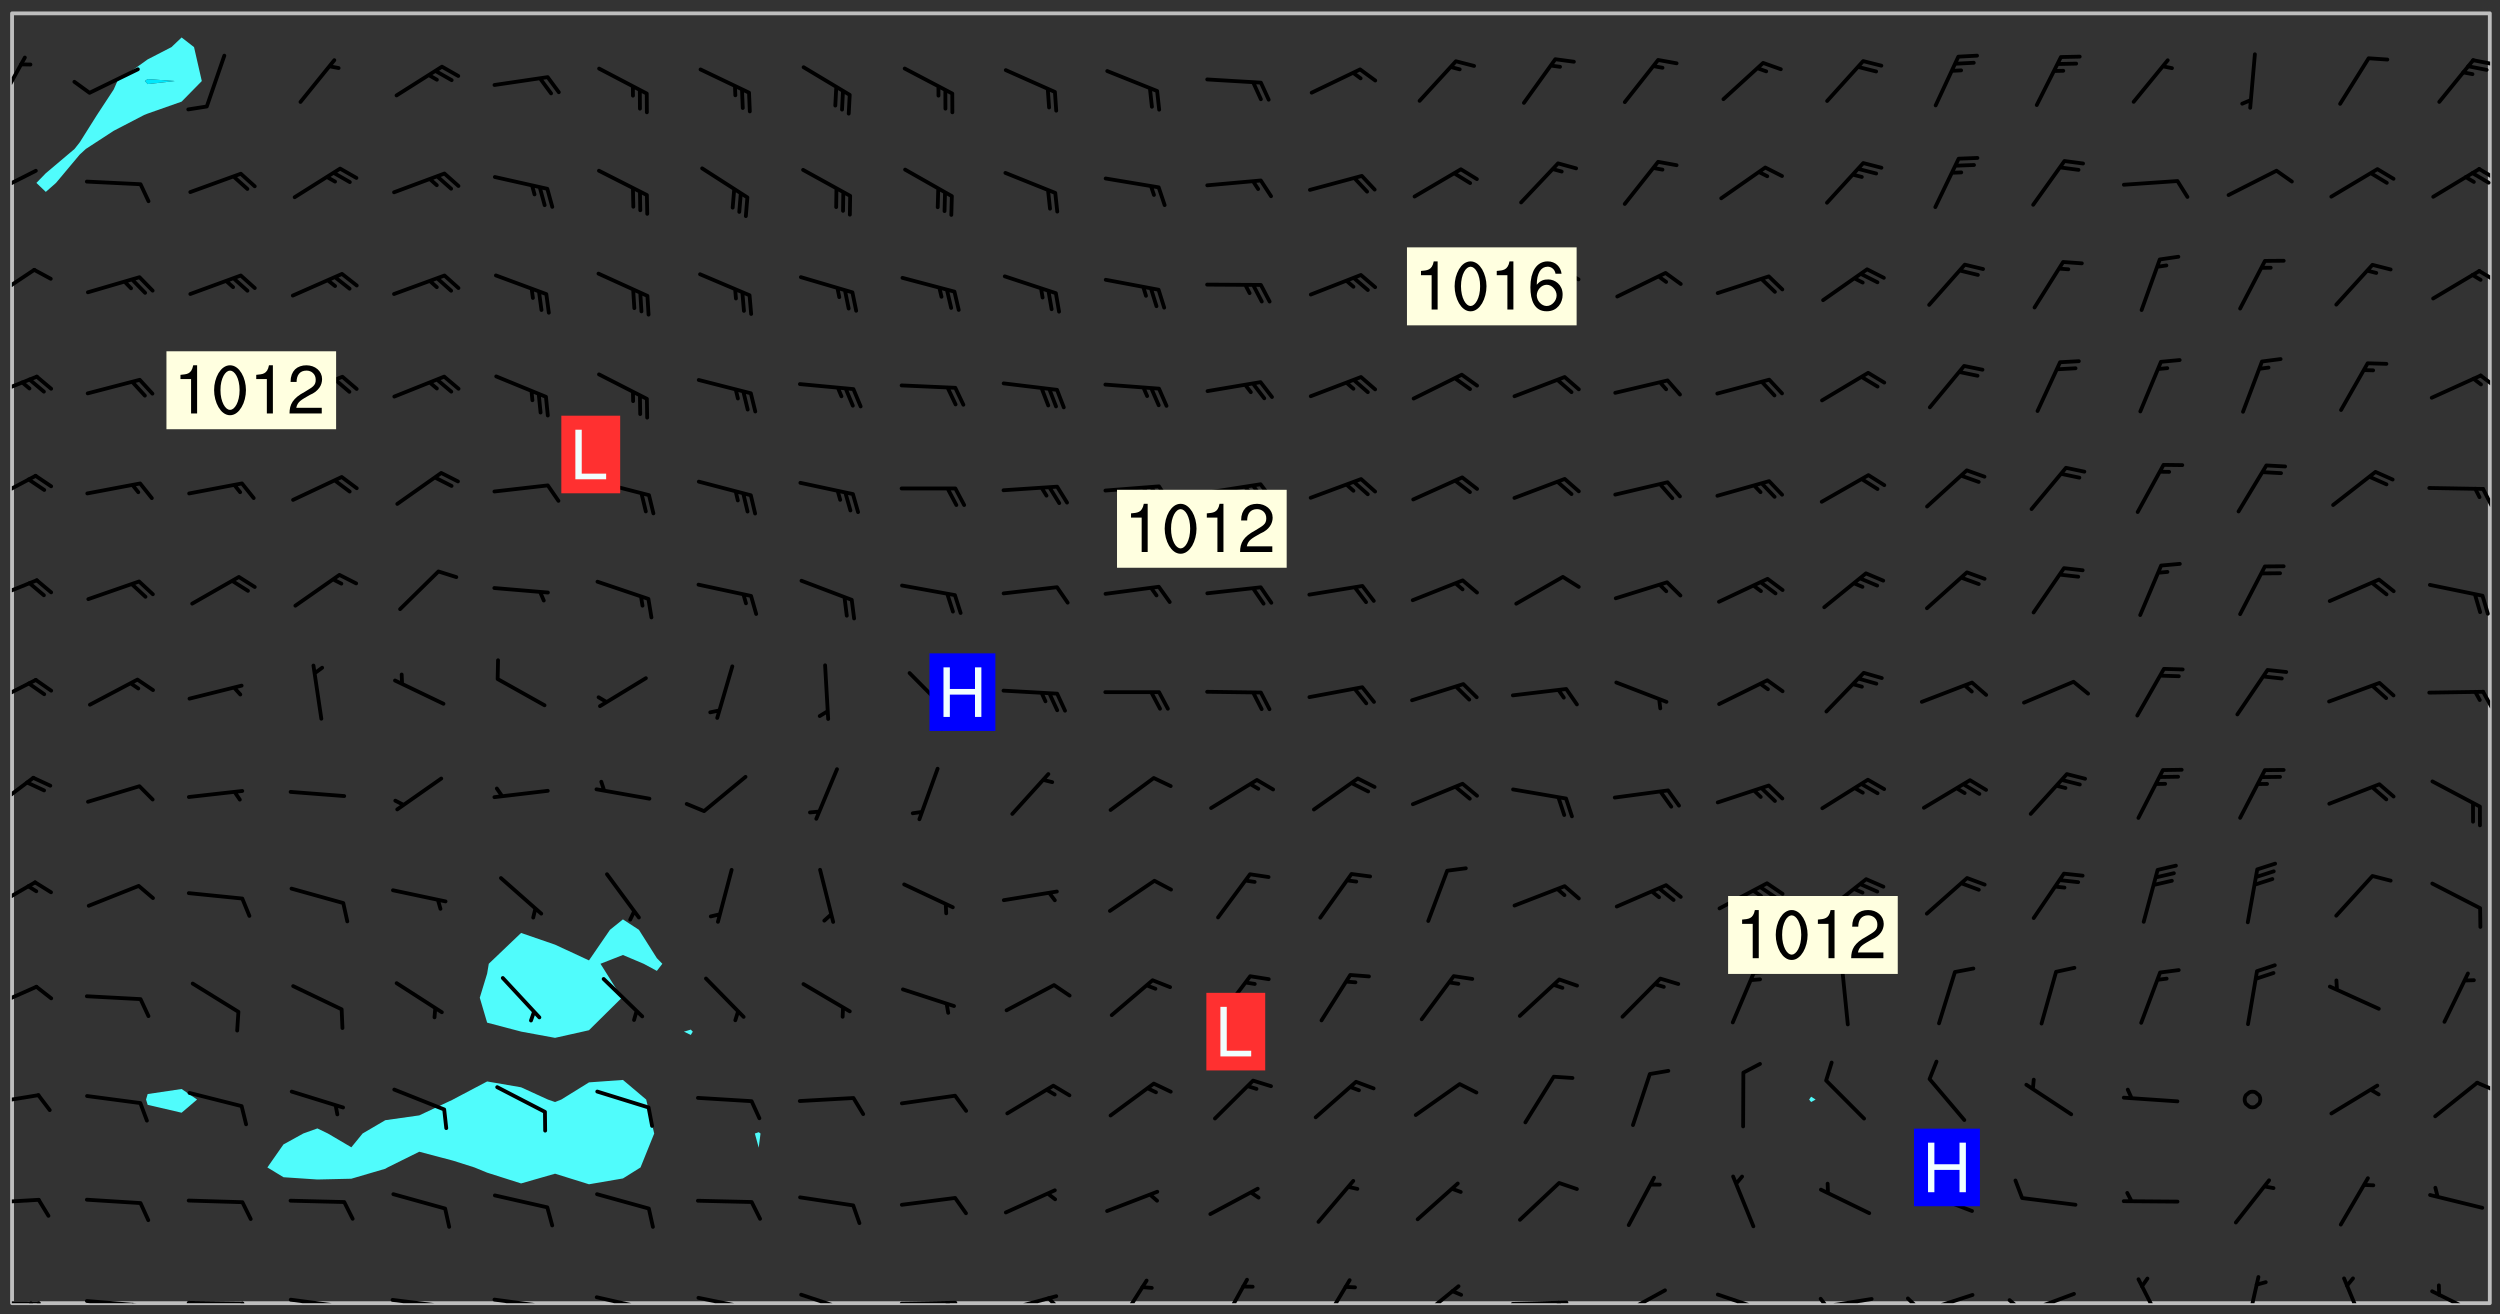 <svg xmlns="http://www.w3.org/2000/svg" role="img" xmlns:xlink="http://www.w3.org/1999/xlink" viewBox="142.45 309.95 326.84 171.84"><rect x="142.45" y="309.95" width="326.84" height="171.84" fill="#333333" stroke="none"/><defs><clipPath id="a"><path d="M144 347h1v133.328h-1zm0 0"/></clipPath><clipPath id="b"><path d="M144 311.672h1V347h-1zm0 0"/></clipPath><clipPath id="c"><path d="M144 311.672h324v168.656H144zm0 0"/></clipPath><clipPath id="d"><path d="M467 311.672h1v168.656h-1zm0 0"/></clipPath><clipPath id="e"><path d="M144 480h4v.328h-4zm0 0"/></clipPath><clipPath id="f"><path d="M147 480h2v.328h-2zm0 0"/></clipPath><clipPath id="g"><path d="M146 480h2v.328h-2zm0 0"/></clipPath><clipPath id="h"><path d="M153 479h9v1.328h-9zm0 0"/></clipPath><clipPath id="i"><path d="M160 480h3v.328h-3zm0 0"/></clipPath><clipPath id="j"><path d="M159 480h2v.328h-2zm0 0"/></clipPath><clipPath id="k"><path d="M166 480h9v.328h-9zm0 0"/></clipPath><clipPath id="l"><path d="M173 480h3v.328h-3zm0 0"/></clipPath><clipPath id="m"><path d="M180 479h8v1.328h-8zm0 0"/></clipPath><clipPath id="n"><path d="M187 480h2v.328h-2zm0 0"/></clipPath><clipPath id="o"><path d="M193 479h8v1.328h-8zm0 0"/></clipPath><clipPath id="p"><path d="M200 480h2v.328h-2zm0 0"/></clipPath><clipPath id="q"><path d="M206 479h9v1.328h-9zm0 0"/></clipPath><clipPath id="r"><path d="M213 480h3v.328h-3zm0 0"/></clipPath><clipPath id="s"><path d="M220 479h8v1.328h-8zm0 0"/></clipPath><clipPath id="t"><path d="M227 480h2v.328h-2zm0 0"/></clipPath><clipPath id="u"><path d="M233 479h8v1.328h-8zm0 0"/></clipPath><clipPath id="v"><path d="M240 480h2v.328h-2zm0 0"/></clipPath><clipPath id="w"><path d="M246 478h9v2.328h-9zm0 0"/></clipPath><clipPath id="x"><path d="M260 480h8v.328h-8zm0 0"/></clipPath><clipPath id="y"><path d="M266 480h2v.328h-2zm0 0"/></clipPath><clipPath id="z"><path d="M273 479h8v1.328h-8zm0 0"/></clipPath><clipPath id="A"><path d="M279 479h2v1.328h-2zm0 0"/></clipPath><clipPath id="B"><path d="M288 477h5v3.328h-5zm0 0"/></clipPath><clipPath id="C"><path d="M301 477h5v3.328h-5zm0 0"/></clipPath><clipPath id="D"><path d="M315 477h5v3.328h-5zm0 0"/></clipPath><clipPath id="E"><path d="M327 477h7v3.328h-7zm0 0"/></clipPath><clipPath id="F"><path d="M339 479h9v1.328h-9zm0 0"/></clipPath><clipPath id="G"><path d="M345 480h3v.328h-3zm0 0"/></clipPath><clipPath id="H"><path d="M353 478h8v2.328h-8zm0 0"/></clipPath><clipPath id="I"><path d="M366 478h8v2.328h-8zm0 0"/></clipPath><clipPath id="J"><path d="M379 479h9v1.328h-9zm0 0"/></clipPath><clipPath id="K"><path d="M380 479h2v1.328h-2zm0 0"/></clipPath><clipPath id="L"><path d="M393 478h8v2.328h-8zm0 0"/></clipPath><clipPath id="M"><path d="M391 479h3v1.328h-3zm0 0"/></clipPath><clipPath id="N"><path d="M406 478h8v2.328h-8zm0 0"/></clipPath><clipPath id="O"><path d="M404 479h4v1.328h-4zm0 0"/></clipPath><clipPath id="P"><path d="M421 476h5v4.328h-5zm0 0"/></clipPath><clipPath id="Q"><path d="M435 476h3v4.328h-3zm0 0"/></clipPath><clipPath id="R"><path d="M448 476h4v4.328h-4zm0 0"/></clipPath><clipPath id="S"><path d="M460 478h7v2.328h-7zm0 0"/></clipPath><clipPath id="T"><path d="M144 466h4v2h-4zm0 0"/></clipPath><clipPath id="U"><path d="M144 452h4v3h-4zm0 0"/></clipPath><clipPath id="V"><path d="M466 451h2v2h-2zm0 0"/></clipPath><clipPath id="W"><path d="M144 438h4v5h-4zm0 0"/></clipPath><clipPath id="X"><path d="M144 425h4v5h-4zm0 0"/></clipPath><clipPath id="Y"><path d="M144 411h4v6h-4zm0 0"/></clipPath><clipPath id="Z"><path d="M144 398h4v5h-4zm0 0"/></clipPath><clipPath id="aa"><path d="M466 400h2v3h-2zm0 0"/></clipPath><clipPath id="ab"><path d="M144 385h4v4h-4zm0 0"/></clipPath><clipPath id="ac"><path d="M144 371h4v5h-4zm0 0"/></clipPath><clipPath id="ad"><path d="M466 373h2v4h-2zm0 0"/></clipPath><clipPath id="ae"><path d="M144 358h4v5h-4zm0 0"/></clipPath><clipPath id="af"><path d="M466 358h2v3h-2zm0 0"/></clipPath><clipPath id="ag"><path d="M144 344h4v6h-4zm0 0"/></clipPath><clipPath id="ah"><path d="M466 345h2v2h-2zm0 0"/></clipPath><clipPath id="ai"><path d="M144 332h4v4h-4zm0 0"/></clipPath><clipPath id="aj"><path d="M466 331h2v3h-2zm0 0"/></clipPath><clipPath id="ak"><path d="M465 332h3v3h-3zm0 0"/></clipPath><clipPath id="al"><path d="M144 317h2v7h-2zm0 0"/></clipPath><clipPath id="am"><path d="M465 317h3v2h-3zm0 0"/></clipPath><g id="an" clip-path="url(#clip1)"><path fill="#fff" fill-opacity="0" fill-rule="evenodd" d="M0 0h1000v1000H0zm0 0"/><path fill="#d3d3d3" fill-opacity="0" fill-rule="evenodd" d="M162.152 355.867l-.234.293.059.234.117.172.176.234.293.348.113.059.117-.172.059-.234.176-.176.465-.176h.699l.234.293.289.816.059.176.176.23.352.234.699.699.172.176.234.348.234.41.289.582.41.465.23.234.234.176.117.23.176.293.172 1.164v.234l.059.289.059.117.117.117.348.41.117.172.176.176.176.234.117.172.172.352.059.234.234.406.234-.059-.176.176-.059.93h-.582l-.234-.113-.348.113-.117.117-.059.293-.059.176-.117.172-.465.293-.059.234-.059.113v.645l.059.172v.41l.059.059v.406l.059.406.117.176.059.059.23.641-.059.293v.699l-.059.582v.234l-.059.23-.055.352v1.922l.055.117h.426l-.367.117-.023.352.891 1.168 1.742.539 1.34.359v.539l.09.809.535.715 1.52.27.891-.086.09 1.164.535.18 1.16-.18 2.055-.984 1.16-.363 1.879-.176 1.695-.18-.18.719-1.516.086-1.25.09-.805.27-1.074.809.27.719.535.898-.18.625-.266.809.266 1.078.625.898.805.18 1.25-.18-.266.723.098.504.055.293v.172l.059.293v.406l.176.117.352.117h.406l.293-.176.113-.117.059-.117.117-.23.059-.176.352-.465.23-.176.176-.059.176.059.059.176.117.988.055.469.059.172.117.234.176.059.816.059h.289l.117.234.059.406.059.352v1.105l.117.293.117.348.289.699.176.352.582.754.352.176.172.059.469.234.641.465.348.234.293.176.293.055.23.062.816.348.293.176.113.172.352.352.117.176.523.641v.289l.059.352v.348l.059.352.059.289.117.059.172.059h.176l.582.234.176.117.176.289.176.234.113.234.293.23.117.117v.41l.059.055.289.234.234.117.059.117.117.172.059.117.23.234.059.176.234.059.117.059-.117.113-.059.117v.117l-.117.293-.117.289v.582l.176.117.117.059.059.117.117.117.113.059.176.348.059.352.059.406v.176l-.059.176-.117.699v.172l.117.176.293.293h.406l.176.117.117.172.117.293v.234h-.527l-.23-.234h-.234l-.176.059-.059.699.059.348.117.176.176.41.117.23.289.469.176.055h.523l.234.059.758.641.059.293v.234l.059.059.23.348v.352l-.117.172v.293l.293.289.293.176.172.059.293.176.293.117.582.406.289.234.293.176.219.16.016.012.23.176.641.523.176.234.117.176.176.176.113.172v.641l.117.176.469.117.582.117.234.059.23.113.293.117.113.059.586.352.289.172.176.062.176.055.176.059.699.352.289.176.234.055.289.176.234.117.641.406.293.117.172.059.234.059.41.059.23.059.234.117.059.172-.41.176.469.059.059.293.113.234.176.055.234.059.176.059.406.117.641.234.117.172.059.234v.176l-.059.117-.059.406.234.234.117.059.348.117.641.23.176.117.289.117.176.176.234.465.582 1.105.176.176.348.176.176.117.352.117 1.047.523.234.059.465.113.293.059.465.176.758.582.234.234.348.465.176.176.289.234.816.699.293.176.289.289.293.176.293.289.695.641.176.176.293.234.289.234.469.289.641.582.348.234.234.293.348.348.352.465.934.992.348.406.117.176.234.059.113.117.645.176.23.113.234.059.293.176.23.117.934.699.406.406.234.176.406.176.234.117.816.348.348.234.234.117.293.289.23.117.758.352.352.172.23.059.293.117.234.059.871.176h.816l.469.23.172.059.875.699.465.117.293.059.176.059.23.059.469.059.348.059.352.059.406.059h.293l.172.059v.23l.176.176h.293l.348.059.352.059.699.117h.641l.465-.234.293-.176.172-.117.41-.172.289-.176.934-.465.469-.293.523-.293.465-.172.465-.176 1.051-.465.289-.117.41-.117.289-.117.527-.176 1.516-.699.582-.348.289-.059.293-.059.348-.117.875-.23.352-.117h.113l.234-.059.875-.234.234-.059h.812l.352-.059.816-.117.172-.059.352-.055.293-.059.23-.059.816-.176.176-.059h.348l.234-.059.465-.117.758-.172.234-.059h.348l.41-.117.289-.059 1.285-.059h.289l.41-.059.23-.059h.176l.875-.117h.406l.41-.117h.348l.352-.113.871-.059h1.75l1.047.289.41.117.289.117.352.117.289.117 1.051.172.289.059h.293l.293.059.172.059.41.059.172.059.117.059h.117l.117.059.352.059h.113l.41.066 1.922.395 1.926.395 1.52.449 1.695.719 2.145.805 1.605-.719 1.43-.805 1.16-1.078 1.25-.449 3.035-.719 1.875-.359 2.145-1.348 2.234-1.254 2.5-1.258 1.695-.449 1.785-.18 1.16-.27.625.539 1.34-.27.715-.988.984-1.344.445-.18.805-.359 1.875-.539 1.785-.449 1.25-.27 1.16-.09 1.699-.09 1.961-.27 1.25-.09h.539l.625-.09h.891l2.145-.18 2.41-.18 2.59-.09 1.695.18 1.609.09 1.43.359 1.16.719 1.875.988 1.16 1.527.266.715.629.09.355.898.535.539.535 1.527 1.074.359h.535l-.805.535.09 1.707.715 2.695.891.805.895.988.715 1.258 1.785.539 1.52-.18.355 1.344 1.609-.805.98-.539.27.27.316-.215.219-.145.801.449.449-.359h.355l.535-.27.539-.719.535-.27.625-.988 1.16.449.84.371 1.395.617 1.695-.18h1.605l1.785.09.18-1.707.535-1.344.805.27.492.848.402.406-.09.539v.359l.715.449.711-.27h1.43l.359.988.445 1.258.715 1.344 1.25.629 1.695.629.715-.18.18-.539.98-.09.449.359.086 1.258-.266.629-.535.18v.539l.715.984.266.539.984.988.801 1.078-.266.359-.09.898-.625 2.332-.355 2.066-.09 1.793-.18.719-.09.539v1.438l-.98 1.883-.359 1.707-.535.898-.805 1.168-.266.539 2.055 1.254.086.359-.355.539-.09-.18v.809l.09 1.438-.445.715-1.074.094-.266.715.535.898.805.719 1.16.809 1.34.27.445.359-.355.449-1.789-.09-1.25-.449-.715-.719-.625-.09-.176 3.59-.188 1.309h89.359V311.703h-55.27v49.082l.762.125 3.289.543 2.023 2.836v2.754l2.352.332 2.348.332h4.051l-1.379 4.16-2.023.707-2.023.703-.543.344-2.594 1.617-.188.117-2.023-2.078-.73-2.742-2.672-2.078-1.375-3.5-.066-.082-1.957-2.672 2.75-1.418v-49.082H294.422v91.414l.117.031.133.012.074.074.105.047.09.059.086.059.09.059.297.297.059.09.031.117.027.117.016.137-.031.117-.059.09-.059.086-.043.105-.047.102-.027.121v.145l.176.27.148.148.074.086.074.074.043.105.062.09.059.086.043.105.059.09.047.102.043.105.059.086.117.18.074.074.062.086.059.09.043.105.059.09.059.086.062.09.059.09.043.102.117.18.074.074.059.086.074.074.09.059.105.047h.148l.133-.016.133.016.102-.047.074-.074.047-.102-.016-.133v-.148l-.047-.105-.027-.117-.047-.102-.027-.121-.043-.102-.062-.09-.043-.102-.043-.105-.031-.117-.016-.133-.012-.137.086-.059.059-.086.121-.031.043.105.016.133v.117l.059.102.059.09.09.059.148.148.059.09.043.105-.012.102.086.059.105.047.086.059.09.059.074.074-.117.027-.105.047-.086.059-.074.074-.059.09-.062.086-.027.121-.047.102-.043.105-.031.117-.012.133-.016.133v.148l.027.117.047.105.043.102.059.09.074.074.09.059.074.074.09.059.059.09.043.105.047.102.117.031.133.016h.148l.117-.031.105.043.043.105.047.102.027.121L299.5 410l.027.117.031.121.027.117.105.043.102.047.133-.016.148.148.062.086.074.074.07.074.09.062.105.043.102.043.117.031.137.016.117-.031.074-.074.027-.117-.012-.133-.031-.121-.027-.117.043-.105h.117l.09.062.117.027h.148l.133.016h.148l.133.016.133-.016h.148l.133-.016.133-.012.137.012.117-.027.133-.016.191-.059-.059.176-.016.133-.027.121-.016.133-.059.086-.133.016-.105.047-.105.043-.117.031-.117.027-.266.031h-.148l-.133.016-.074.074.059.086.148.148.117.18.074.07.09.062.09.059.086.059.09.059.102.043.105.062.105.043.086.059.105.047.102.043.18.117.059.09-.043.102-.047.105.016.133.223.223.059.09.043.102.031.121.043.102.016.133.031.117.012.137.031.117.148.148.102.043.105.043.117.031.133.016.137.016h.117l.117-.031.09-.059.043-.105.047-.102.043-.105.031-.117.012-.133v-.148l-.012-.133-.016-.133-.031-.117-.043-.105-.047-.105-.043-.102-.043-.105-.016-.133.016-.133.027-.117.031-.117.027-.121.047-.102.09-.059.086-.062.074-.074.09-.059.223-.223.059-.086.074-.074.117-.18.059-.086v-.148l-.074-.074-.102-.047-.105-.043-.102-.043-.059-.09-.047-.105-.027-.117.09-.059.117-.031.102-.043.18-.117.148-.148.012-.133-.012-.105-.09-.059-.133.016h-.148l-.133.016-.133-.016-.121-.031-.086-.059-.074-.074-.059-.09-.062-.086-.117-.18-.059-.086.031-.121.086-.059.121-.031.059-.086v-.121l-.031-.117-.059-.09-.059-.086-.047-.105-.027-.117-.016-.133.059-.09.074-.074.09-.059.117-.18.074-.074.059-.086.148-.148.121-.031.133-.016.133.016.074.074.043.105.016.133-.031.117-.117.031-.133.012-.148.148-.043.105-.047.102-.027.121-.031.117v.148l.031.117.043.105.059.09.074.07.074.074.117.031.121.027.117-.027.133-.016h.117l.09.059.074.074.047.105.059.086.102.047.133.016.105.043.086.059-.012.105-.074.074-.18.117-.059.09-.09.059-.07.074-.074.074-.062.09-.027.117-.016.133.016.133-.016.133v.148l.016.133.027.117.031.121.074.074.09.059.086.059.09.059.117.031v.086l-.102.047-.09.059-.266.031-.117.027h-.148l-.105.043-.102.047-.059.09-.062.234-.012.133-.031.121-.016.133v.293l-.012.133.012.137.016.133.133.016.133.012.121.031.086.059.074.074.047.105.043.102.016.133v.445l-.016.133v.445l.031.266.027.117.016.133.031.117.086.211.031.266v.148l-.031.117-.027.117-.031.121-.027.117-.031.117-.031.121-.012.133-.016.133.09.059.117-.031.102.016.047.105-.031.266v.441l-.043.105-.047.105-.043.102-.043.105-.059.086-.031.121-.043.117-.031.117-.016.133.016.133.059.09.105.047.086.059.059.086-.012.137-.031.117-.043.102v.445l-.016.133v.148l-.031.117-.043.105-.027.117-.047.105-.043.102-.031.121-.027.117-.031.133-.031.117-.027.117-.043.105-.031.117-.031.121-.012.133-.016.133v.297l.027.117v.148l.047.398.027.117.059.09.121.031h.148l.133-.016.059.09v.117l-.059.09-.09.059-.102.043-.105.047-.09.059-.086.059-.137.016-.117-.031-.133-.016-.102.047-.062.086-.012.137-.016.133-.031.117-.027.117-.016.133-.031.121v.297l.016.133.031.117v.148l.012.133v.148l-.027.117-.047.102-.027.121-.031.117-.059.09-.074.074-.102.043-.105.047-.117.027-.121.031-.102-.047.059-.086.105-.047.027-.117.031-.117.027-.121.031-.117v-.148l.016-.133-.031-.117-.043-.105-.105.016-.074.074-.102.043-.09.062-.074.074-.043.102-.016.133-.031.117L304.25 426l-.031.117-.027.117-.031.121-.027.117-.031.117-.043.105-.09.059h-.09l-.117-.031-.031-.086.016-.137-.031-.117v-.148l-.012-.133v-.148l-.062-.234-.027-.121-.043-.102-.047-.105-.059-.086-.059-.09-.043-.105-.062-.086-.148-.148-.07-.074-.105-.047-.105-.043-.102-.043-.297-.297-.09-.074-.086-.059-.105-.043-.09-.062-.086-.059-.105-.043-.09-.059-.086-.062-.074-.07-.105-.047-.086-.059-.105-.043-.09-.062-.102-.043-.105-.043-.086-.059-.105-.047-.105-.043-.102-.047-.09-.059-.102-.043-.105-.043-.09-.062-.117-.027-.133-.016-.133.016H299.75l-.133.016-.117-.031-.09-.059-.074-.074-.09-.059-.102-.047h-.148l-.121-.027-.102-.043-.074-.074-.117-.18-.09-.059-.102-.043-.09-.062-.105-.043-.09-.059-.086-.059-.105-.047-.059-.086-.059-.09-.043-.105-.047-.102-.074-.074-.086-.059-.074-.074-.09-.059-.223-.223-.043-.105-.031-.266.105-.043h.145l.105.043.074.074.09.059.086.059.105.047.09.059.148.148.07.074.148.148.062.086.074.074.086.059.074.074.09.062.09.059.086.059.27.176.102.047.105.043.102.043.047-.074.059-.086.074-.074.07-.074.105.043.074.074.059.09.043.102.047.105.043.105.121.027.117-.027.074-.09.043-.105.059-.09.074-.074.105-.043.117-.027.133.012.09.059.148.148.059.09.043.105.047.102.043.105.043.102.105.047.105.043.133.016.086-.059.059-.09.074-.074.105-.043.117.027.105.047.102.043.105.043.102.047.18.117v.117l-.016.133.016.133.016.137.059.086.102.047.121.027.117.031h.148l.117-.031.059-.09.18-.117.059-.09.074-.074.059-.086.117-.18.18-.117.117.031.09.059.043.074-.016.133v.117l.09.059h.148l.133-.016.133-.012.266-.031.105-.043.117-.031.121-.027.074-.074.07-.074.062-.09-.016-.105-.047-.102-.102-.043-.105-.016-.117.027-.266.031h-.148l-.074-.074-.09-.059-.117-.031-.117-.027-.133-.016h-.148l-.133.016h-.297l-.105-.047-.148-.148-.043-.102-.059-.09.223-.223.086-.059.105-.043.117-.031.133-.016.133.016.137.016.102.043.133-.012.09-.062.102-.043.062-.09-.047-.102-.09-.059-.117-.031-.102-.043-.059-.09-.062-.09v-.117l.016-.133.105-.047.074-.07v-.121l-.09-.059-.031-.117.09-.059.074-.074.043-.105.059-.09.047-.102.016-.133v-.148l-.047-.105-.043-.102-.09-.059-.133-.016-.102-.043-.137-.016-.117-.031h-.445l-.133-.016-.133-.012-.133-.016-.117-.031h-.148l-.133-.016-.133-.012-.266-.031-.121-.043-.086-.059-.074-.074v-.148l.012-.133.105-.047.102-.043.133-.016h.152l.133-.016h.293l.121.031.102.043.09.059.234.062.121-.047.09-.059.102-.043.133-.016.105.043.102.047.133.012.121-.027h.145l.121-.031.117-.027.105-.047.074-.074.086-.059.148-.148.059-.086.047-.105.027-.117.016-.105-.102-.043-.09-.059-.117-.031-.105-.043-.09-.062-.074-.086-.074-.074-.102-.043-.105-.047-.102-.043-.059-.09-.047-.102-.086-.211-.062-.086-.059-.09-.074-.074-.086-.059h-.27l-.117.031-.09.059-.102.043-.133.016-.105-.016-.027-.117-.062-.09-.117-.031-.102-.043-.148-.148-.031-.117-.016-.105.074-.074.18-.117.117-.027.117-.031.137.016.102.043.105.043.102.047.105.043.117.031.133.016.117.027.133.016.105-.016.09-.059-.074-.074-.105-.043-.074-.074-.074-.09-.148-.148-.086-.059-.09-.059-.074-.074-.09-.059-.102-.047-.121-.027-.102-.047-.105-.043-.117-.031-.102-.043-.121-.031h-.148l-.117.031-.105.043-.086.062-.18.117-.086.059-.09.059-.105.047-.086.059-.105.043-.102.043-.105.047-.074.074-.059.09-.059.086-.047.105-.059.086-.074.074-.133-.012-.117-.031h-.117l-.074.074-.09.059-.074.074-.09.059-.086.059-.105.047-.102.043-.137.016-.102-.043-.148-.148-.105-.047h-.086l-.105.047-.102.043-.121.031-.117-.031-.074-.074v-.117l.031-.121.074-.07.059-.09.074-.074.117-.031.105-.043h.293l.133-.016.137-.016.102-.043.09-.059.102-.047.09-.059.133-.012.09.059.133.012.09-.059.086-.059.105-.043.09-.059.086-.062.09-.059.148-.148.059-.086.059-.09.105-.043.133-.016.117.027.121.031.059-.059.059-.09.031-.266.027-.117.105.012.133.016.102-.043.09-.059.059-.09.074-.074.059-.09.047-.102.012-.133-.012-.133-.047-.105-.148-.148-.059-.09-.059-.086-.043-.105v-.445l.016-.133v-.148l.012-.133-.059-.059-.09.059-.102-.043-.18-.117-.086-.059-.062-.09-.059-.09-.074-.074-.086-.059-.121.031-.102.012-.105.047-.086.059-.105.043-.148.148-.09.059-.086.059-.09.062-.105.043-.133.016v-.121l.105-.043.117-.031.074-.07.043-.105v-.148l-.027-.117-.148-.148-.133-.016h-.148l-.117.031-.105.043-.102.043-.09.062-.117.027-.074-.074.012-.133-.043-.102-.043-.105-.09-.059-.117.027-.121.031-.117.031-.102.043-.121.031-.102.043-.105.043-.09.059-.102.016v-.117l.016-.133-.059-.09-.074.043-.148.148-.059.09-.074.074-.047.105-.043.102-.074.074-.059.09-.074.074-.059.086-.074.074-.09.062-.074.07-.074.074-.102.016-.133.016-.105-.043v-.121l.148-.148.043-.102.059-.09.047-.102.043-.105.059-.09.031-.117.043-.102.031-.121.027-.117.047-.105.043-.102.043-.105.074-.07.09-.062.09-.059.102-.043h.297l.266-.031.105-.043-.074-.074-.117-.031-.105-.043-.09-.059-.102-.047-.09-.059-.102-.043-.105-.043-.09-.062-.086-.059-.105-.043-.102-.043-.121-.031-.117-.031-.102-.043L297.5 410.25l-.102-.043-.09-.059-.043-.105-.016-.133.102-.043.133-.016.137.016.133-.016.102-.043.059-.09.016-.105-.09-.059-.074-.074-.102-.043-.09-.059-.148-.148-.043-.105-.016-.133v-.293l-.059-.09-.09-.059-.074-.074-.043-.105-.031-.117-.059-.09-.074-.074-.117-.027-.074-.074-.09-.059-.09-.062-.086-.059-.074-.074-.059-.086-.047-.105-.086-.059-.148-.148-.195-.059-.133.016-.102.043-.074.074-.047.102-.043.105-.059.09-.059.086-.297.297-.09.059h-.086l-.062-.086-.043-.105.031-.117.059-.09.027-.117-.012-.133-.09-.062-.105.047-.117.027-.117.031-.27.176-.102.047-.117.027-.105.047-.09.059-.102.043-.059-.086-.047-.105.016-.133.047-.105.07-.074.074-.07.059-.09v-.148l-.043-.105h-.238l-.102.047-.031.117-.027.117-.031.121-.074.043-.133.016-.074-.047-.043-.102-.043-.105-.047-.102-.043-.105-.121.031-.102.043-.133.016-.117.031-.105.043-.09.059-.102.047-.121.027-.133.016-.102-.043-.059-.09-.047-.105-.043-.102-.043-.105v-.117l.059-.09.086-.059.18-.117.102-.047.105-.043.105-.059.102-.043.09-.062.102-.043.105-.059.102-.047.09-.059.105-.043.102-.043.09-.062.102-.043.137-.016.117.031.102.043.121.031.102.043.105.047.102.043.105.043.102.047.105.043.102.043.105.047.086.059.105.043.117.031.105.043.102.047.09.059.105.043.102.043.105.047.117.027.102.047.121.027h.148l.086-.059.016-.102.059-.09-.027-.117-.074-.074-.117-.18-.074-.074-.09-.074-.18-.117-.086-.059-.105-.043-.102-.047-.27-.176-.059-.09-.074-.074-.059-.09-.043-.102-.031-.117-.016-.137v-.562l-.012-.133-.016-.133-.031-.117-.016-.133-.012-.133-.031-.121-.223-.223-.059-.086-.016-.105.031-.117.133-.016v-91.414H172.992v1.453l-.059.234-.352 1.051-.172.523-.117.348-.176.41-.117.172-.234.293-.23.059h-.352l-.117.059-.23.406v.293l.117.176.23.23.117.234.641.758.293.465.176.234.23.352.234.348.641.816.176.465.172.41.117.695.176.469.117 1.398.059.465v.875l.117 1.047v4.781l-.059.465-.352 1.281-.176.523-.113.41-.352.93L172.934 336l-.234.582-.117.176-.172.348-.176.406-.352.816-.059.293-.113.293-.117.289-.059.176-.117.875-.059.406-.059.117-.059.176-.059.172-.23.527-.117.172v.234l-.117.234-.059.172-.176.586v.289l-.059.176v.293l-.059.113-.059.527v.172l-.055.234v2.621l-.176.816-.117.176-.176.234-.117.172-.113.234-.586.934-.23.289-.293.465-.176.234-.289.352-.352.699-.113.23-.176.41-.176.23-.406.527-.816.699-.293.172-.289.234-.176.117-.176.176-.523.406-.527.176-.172.176-.234.055-.641.176h-.758m12.211 31.023l-1.074.449.359.895 1.25-.715.445-.539-.98-.09"/><path fill="#d3d3d3" fill-opacity="0" fill-rule="evenodd" d="M201.508 416.598h-.895l.449.629.98.359.805-.09.445-.988-.176.09-.715-.355-.895.355m154.621 59.07l-.059-.523v-.293l.113-.293.059-.23.469-.469h.113l.117-.113.117-.059h.176l.234-.059h.348l.234.059.117.059.23.172.059.176.117.582v.293l-.117.176-.172.289-.176.176-.527.523-.23.234-.117.059h-.176l-.117-.059-.406-.293-.176-.117-.117-.059-.059-.113-.055-.117m6.641-10.957l-.059-.172v-1.109l.059-.172.176-.059.172-.059h.176l.234-.059.117.059.059.699-.059.172-.117.176-.117.059-.234.523-.113.059h-.234l-.059-.117m9.613-14.391l-.117-.176v-.699l.293-.875.117-.172.176-.352.113-.23.117-.293.352-.758.117-.23.172-.234h.176l.117-.059h.641l.117.059.234.234.172.113.352.293.117.117.113.176v.113l.117.059.117.117v.699l-.059.176v.23l-.059.176-.348 1.051-.117.23-.117.234-.117.059-.23.234-.641.289h-.875l-.41-.117-.641-.465"/><path fill="none" stroke="#bebebe" stroke-linecap="round" stroke-linejoin="round" stroke-miterlimit="10" stroke-width=".5" d="M467.957 311.695H144.027v168.625h323.93v-168.625"/><g clip-path="url(#a)"><path fill="#fff" fill-opacity="0" fill-rule="evenodd" d="M144 475.891v4.438h.004H144V347.305v128.586"/></g><g clip-path="url(#b)"><path fill="#fff" fill-opacity="0" fill-rule="evenodd" d="M144 342.738v4.254-35.32h.004H144v31.066"/></g><path fill="#50fcfc" fill-rule="evenodd" d="M144 346.992v.312h.004v-.309l-.004-.004"/><g clip-path="url(#c)"><path fill="#fff" fill-opacity="0" fill-rule="evenodd" d="M144.004 480.328V347.305l.125-.125-.125-.184v-35.324h22.188v3.176l-1.324 1.262-3.113 1.605-3.953 2.832-.484 1.098-2.191 3.34-2.25 3.574-.684.867-3.754 3.172-1.23 1.266 1.23 1.176 1.336-1.176 3.102-3.707.793-.73 3.648-2.375 3.977-2.066.461-.184 4.438-1.562v129.082l-4.438.66-.211.719.211.691 4.438 1.031 2.023-1.723-2.023-1.379V323.238l2.641-2.691-1.016-4.438-1.625-1.262v-3.176h57.699v118.469l-1.695 1.367-2.742 3.996-4.438-2.059-4.441-1.531-4.223 4.031-.215 1.289-.961 3.148.961 3.258 4.438 1.168.047.012 4.395.809 3.613-.809.824-.188 4.297-4.25-2.793-4.438 2.934-1.148v16.336l-4.438.32-3.625 2.246-.812.324-.934-.324-3.508-1.602-4.438-.766-4.438 2.344-.031.023-4.406 2.07-4.441.629-2.965 1.738-1.473 1.805-3.066-1.805-1.371-.664-1.844.664-2.594 1.43-2.102 3.008 2.102 1.277 4.438.297 4.438-.102 4.438-1.301.297-.172 4.145-2.055 4.438 1.172 2.781.883 1.656.68 4.438 1.41 4.441-1.273 4.438 1.383 4.438-.762 2.297-1.438 1.789-4.438-1.047-4.438-3.039-2.566v-16.336l2.711 1.148 1.727.93.715-.93-.715-.734-2.344-3.703-2.094-1.367V311.672h8.875v132.879l-.898.27.898.43.262-.43-.262-.27v-132.879h8.879v146.293l-.504.172.504 1.852.238-1.852-.238-.172V311.672h137.59v141.652l-.262.375.262.32.59-.32-.59-.375V311.672h88.762v168.656H144.004"/></g><path fill="#50fcfc" fill-rule="evenodd" d="M144.129 347.18l-.125.125v-.309l.125.184m4.309-12.141l-1.23-1.176 1.23-1.266 3.754-3.172.684-.867 2.25-3.574 2.191-3.34.484-1.098 3.953-2.832v2.574l-.363.258.363.395 3.547-.395-3.547-.258v-2.574l3.113-1.605 1.324-1.262 1.625 1.262 1.016 4.438-2.641 2.691-4.438 1.562-.461.184-3.977 2.066-3.648 2.375-.793.73-3.102 3.707-1.336 1.176"/><path fill="#00e8fc" fill-rule="evenodd" d="M161.754 320.941l-.363-.395.363-.258 3.547.258-3.547.395"/><path fill="#50fcfc" fill-rule="evenodd" d="M161.754 454.391l-.211-.691.211-.719 4.438-.66 2.023 1.379-2.023 1.723-4.438-1.031m17.754 9.461l-2.102-1.277 2.102-3.008 2.594-1.43 1.844-.664 1.371.664 3.066 1.805 1.473-1.805 2.965-1.738 4.441-.629 4.406-2.07.031-.023 4.438-2.344 4.438.766 3.508 1.602.934.324.812-.324 3.625-2.246 4.438-.32 3.039 2.566 1.047 4.438-1.789 4.438-2.297 1.438-4.438.762-4.438-1.383-4.441 1.273-4.438-1.41-1.656-.68-2.781-.883-4.438-1.172-4.145 2.055-.297.172-4.438 1.301-4.438.102-4.438-.297m26.629-20.211l-.961-3.258.961-3.148.215-1.289 4.223-4.031 4.441 1.531 4.438 2.059 2.742-3.996 1.695-1.367 2.094 1.367 2.344 3.703.715.734-.715.93-1.727-.93-2.711-1.148-2.934 1.148 2.793 4.438-4.297 4.25-.824.188-3.613.809-4.395-.809-.047-.012-4.438-1.168m26.629 1.609l-.898-.43.898-.27.262.27-.262.43m8.879 14.738l-.504-1.852.504-.172.238.172-.238 1.852m137.59-5.969l-.262-.32.262-.375.59.375-.59.32"/><g clip-path="url(#d)"><path fill="#fff" fill-opacity="0" fill-rule="evenodd" d="M467.996 480.328H468V311.672h-.004H468v168.656h-.004"/></g><g clip-path="url(#e)"><path fill="none" stroke="#000" stroke-linecap="round" stroke-linejoin="round" stroke-miterlimit="10" stroke-width=".5" d="M147.512 480.34l-7.023-.02"/></g><g clip-path="url(#f)"><path fill="none" stroke="#000" stroke-linecap="round" stroke-linejoin="round" stroke-miterlimit="10" stroke-width=".5" d="M147.512 480.34l1.148 2.168"/></g><g clip-path="url(#g)"><path fill="none" stroke="#000" stroke-linecap="round" stroke-linejoin="round" stroke-miterlimit="10" stroke-width=".5" d="M146.492 480.336l.57 1.086"/></g><g clip-path="url(#h)"><path fill="none" stroke="#000" stroke-linecap="round" stroke-linejoin="round" stroke-miterlimit="10" stroke-width=".5" d="M160.816 480.617l-7.004-.578"/></g><g clip-path="url(#i)"><path fill="none" stroke="#000" stroke-linecap="round" stroke-linejoin="round" stroke-miterlimit="10" stroke-width=".5" d="M160.816 480.617l.969 2.254"/></g><g clip-path="url(#j)"><path fill="none" stroke="#000" stroke-linecap="round" stroke-linejoin="round" stroke-miterlimit="10" stroke-width=".5" d="M159.797 480.535l.484 1.125"/></g><g clip-path="url(#k)"><path fill="none" stroke="#000" stroke-linecap="round" stroke-linejoin="round" stroke-miterlimit="10" stroke-width=".5" d="M174.145 480.375l-7.027-.094"/></g><g clip-path="url(#l)"><path fill="none" stroke="#000" stroke-linecap="round" stroke-linejoin="round" stroke-miterlimit="10" stroke-width=".5" d="M174.145 480.375l1.121 2.184"/></g><g clip-path="url(#m)"><path fill="none" stroke="#000" stroke-linecap="round" stroke-linejoin="round" stroke-miterlimit="10" stroke-width=".5" d="M187.43 480.789l-6.969-.922"/></g><g clip-path="url(#n)"><path fill="none" stroke="#000" stroke-linecap="round" stroke-linejoin="round" stroke-miterlimit="10" stroke-width=".5" d="M187.43 480.789l.855 2.301"/></g><g clip-path="url(#o)"><path fill="none" stroke="#000" stroke-linecap="round" stroke-linejoin="round" stroke-miterlimit="10" stroke-width=".5" d="M200.746 480.762l-6.973-.867"/></g><g clip-path="url(#p)"><path fill="none" stroke="#000" stroke-linecap="round" stroke-linejoin="round" stroke-miterlimit="10" stroke-width=".5" d="M200.746 480.762l.879 2.293"/></g><g clip-path="url(#q)"><path fill="none" stroke="#000" stroke-linecap="round" stroke-linejoin="round" stroke-miterlimit="10" stroke-width=".5" d="M214.059 480.801l-6.965-.945"/></g><g clip-path="url(#r)"><path fill="none" stroke="#000" stroke-linecap="round" stroke-linejoin="round" stroke-miterlimit="10" stroke-width=".5" d="M214.059 480.801l.848 2.305"/></g><g clip-path="url(#s)"><path fill="none" stroke="#000" stroke-linecap="round" stroke-linejoin="round" stroke-miterlimit="10" stroke-width=".5" d="M227.316 481.109l-6.852-1.562"/></g><g clip-path="url(#t)"><path fill="none" stroke="#000" stroke-linecap="round" stroke-linejoin="round" stroke-miterlimit="10" stroke-width=".5" d="M227.316 481.109l.641 2.371"/></g><g clip-path="url(#u)"><path fill="none" stroke="#000" stroke-linecap="round" stroke-linejoin="round" stroke-miterlimit="10" stroke-width=".5" d="M240.648 481.031l-6.887-1.406"/></g><g clip-path="url(#v)"><path fill="none" stroke="#000" stroke-linecap="round" stroke-linejoin="round" stroke-miterlimit="10" stroke-width=".5" d="M240.648 481.031l.695 2.355"/></g><g clip-path="url(#w)"><path fill="none" stroke="#000" stroke-linecap="round" stroke-linejoin="round" stroke-miterlimit="10" stroke-width=".5" d="M253.852 481.445l-6.664-2.234"/></g><g clip-path="url(#x)"><path fill="none" stroke="#000" stroke-linecap="round" stroke-linejoin="round" stroke-miterlimit="10" stroke-width=".5" d="M267.348 480.27l-7.023.117"/></g><g clip-path="url(#y)"><path fill="none" stroke="#000" stroke-linecap="round" stroke-linejoin="round" stroke-miterlimit="10" stroke-width=".5" d="M266.328 480.289l.594 1.074"/></g><g clip-path="url(#z)"><path fill="none" stroke="#000" stroke-linecap="round" stroke-linejoin="round" stroke-miterlimit="10" stroke-width=".5" d="M280.543 479.406l-6.781 1.844"/></g><g clip-path="url(#A)"><path fill="none" stroke="#000" stroke-linecap="round" stroke-linejoin="round" stroke-miterlimit="10" stroke-width=".5" d="M279.555 479.676l.84.895"/></g><g clip-path="url(#B)"><path fill="none" stroke="#000" stroke-linecap="round" stroke-linejoin="round" stroke-miterlimit="10" stroke-width=".5" d="M292.352 477.367l-3.773 5.926"/></g><path fill="none" stroke="#000" stroke-linecap="round" stroke-linejoin="round" stroke-miterlimit="10" stroke-width=".5" d="M291.805 478.227l1.223.098"/><g clip-path="url(#C)"><path fill="none" stroke="#000" stroke-linecap="round" stroke-linejoin="round" stroke-miterlimit="10" stroke-width=".5" d="M305.48 477.254l-3.398 6.148"/></g><path fill="none" stroke="#000" stroke-linecap="round" stroke-linejoin="round" stroke-miterlimit="10" stroke-width=".5" d="M304.988 478.148l1.227.02"/><g clip-path="url(#D)"><path fill="none" stroke="#000" stroke-linecap="round" stroke-linejoin="round" stroke-miterlimit="10" stroke-width=".5" d="M318.898 477.312l-3.605 6.031"/></g><path fill="none" stroke="#000" stroke-linecap="round" stroke-linejoin="round" stroke-miterlimit="10" stroke-width=".5" d="M318.375 478.191l1.223.062"/><g clip-path="url(#E)"><path fill="none" stroke="#000" stroke-linecap="round" stroke-linejoin="round" stroke-miterlimit="10" stroke-width=".5" d="M333.133 478.105l-5.445 4.445"/></g><path fill="none" stroke="#000" stroke-linecap="round" stroke-linejoin="round" stroke-miterlimit="10" stroke-width=".5" d="M332.34 478.754l1.133.477"/><g clip-path="url(#F)"><path fill="none" stroke="#000" stroke-linecap="round" stroke-linejoin="round" stroke-miterlimit="10" stroke-width=".5" d="M347.238 480.238l-7.023.184"/></g><g clip-path="url(#G)"><path fill="none" stroke="#000" stroke-linecap="round" stroke-linejoin="round" stroke-miterlimit="10" stroke-width=".5" d="M346.215 480.262l.605 1.07"/></g><g clip-path="url(#H)"><path fill="none" stroke="#000" stroke-linecap="round" stroke-linejoin="round" stroke-miterlimit="10" stroke-width=".5" d="M360.125 478.641l-6.164 3.375"/></g><g clip-path="url(#I)"><path fill="none" stroke="#000" stroke-linecap="round" stroke-linejoin="round" stroke-miterlimit="10" stroke-width=".5" d="M367.031 479.195l6.652 2.266"/></g><g clip-path="url(#J)"><path fill="none" stroke="#000" stroke-linecap="round" stroke-linejoin="round" stroke-miterlimit="10" stroke-width=".5" d="M380.203 480.887l6.938-1.113"/></g><g clip-path="url(#K)"><path fill="none" stroke="#000" stroke-linecap="round" stroke-linejoin="round" stroke-miterlimit="10" stroke-width=".5" d="M381.211 480.723l-.738-.977"/></g><g clip-path="url(#L)"><path fill="none" stroke="#000" stroke-linecap="round" stroke-linejoin="round" stroke-miterlimit="10" stroke-width=".5" d="M393.645 481.41l6.684-2.164"/></g><g clip-path="url(#M)"><path fill="none" stroke="#000" stroke-linecap="round" stroke-linejoin="round" stroke-miterlimit="10" stroke-width=".5" d="M393.645 481.41l-1.766-1.707"/></g><g clip-path="url(#N)"><path fill="none" stroke="#000" stroke-linecap="round" stroke-linejoin="round" stroke-miterlimit="10" stroke-width=".5" d="M407.008 481.551l6.586-2.445"/></g><g clip-path="url(#O)"><path fill="none" stroke="#000" stroke-linecap="round" stroke-linejoin="round" stroke-miterlimit="10" stroke-width=".5" d="M407.008 481.551l-1.836-1.629"/></g><g clip-path="url(#P)"><path fill="none" stroke="#000" stroke-linecap="round" stroke-linejoin="round" stroke-miterlimit="10" stroke-width=".5" d="M422.027 477.195l3.176 6.266"/></g><path fill="none" stroke="#000" stroke-linecap="round" stroke-linejoin="round" stroke-miterlimit="10" stroke-width=".5" d="M422.492 478.105l.703-1.004"/><g clip-path="url(#Q)"><path fill="none" stroke="#000" stroke-linecap="round" stroke-linejoin="round" stroke-miterlimit="10" stroke-width=".5" d="M437.707 476.902l-1.551 6.852"/></g><path fill="none" stroke="#000" stroke-linecap="round" stroke-linejoin="round" stroke-miterlimit="10" stroke-width=".5" d="M437.48 477.898l1.184-.32"/><g clip-path="url(#R)"><path fill="none" stroke="#000" stroke-linecap="round" stroke-linejoin="round" stroke-miterlimit="10" stroke-width=".5" d="M448.902 477.082l2.691 6.492"/></g><path fill="none" stroke="#000" stroke-linecap="round" stroke-linejoin="round" stroke-miterlimit="10" stroke-width=".5" d="M449.293 478.027l.777-.945"/><g clip-path="url(#S)"><path fill="none" stroke="#000" stroke-linecap="round" stroke-linejoin="round" stroke-miterlimit="10" stroke-width=".5" d="M460.414 478.766l6.293 3.129"/></g><path fill="none" stroke="#000" stroke-linecap="round" stroke-linejoin="round" stroke-miterlimit="10" stroke-width=".5" d="M461.332 479.219l-.035-1.227"/><g clip-path="url(#T)"><path fill="none" stroke="#000" stroke-linecap="round" stroke-linejoin="round" stroke-miterlimit="10" stroke-width=".5" d="M147.508 466.809l-7.016.41"/></g><path fill="none" stroke="#000" stroke-linecap="round" stroke-linejoin="round" stroke-miterlimit="10" stroke-width=".5" d="M147.508 466.809l1.277 2.094m12.035-1.668l-7.012-.441m7.012.441l1.016 2.234m12.305-2.348l-7.023-.215m7.023.215l1.086 2.199m12.23-2.219l-7.023-.176m7.023.176l1.098 2.191m12.09-1.34l-6.77-1.879m6.77 1.879l.531 2.395M214 467.793l-6.852-1.559M214 467.793l.645 2.367m12.633-2.207l-6.773-1.879m6.773 1.879l.531 2.395m12.91-3.25l-7.027-.168m7.027.168l1.098 2.195m12.18-1.754l-6.949-1.051m6.949 1.051l.812 2.316m12.512-3.289l-6.969.895m6.969-.895l1.418 2m11.613-3l-6.402 2.895m5.473-2.473l.969.75m13.355-.984l-6.559 2.52m5.605-2.152l.926.805m13.16-1.57l-6.195 3.316m5.293-2.832l1.02.684m12.375-2.188l-4.551 5.355m3.887-4.578l1.199.266m13.125-.703l-5.242 4.676m4.48-3.996l1.152.426m12.863-1.176l-5.121 4.816m5.121-4.816l2.324.793m10.09-1.484l-3.316 6.199m2.832-5.297l1.227.004m9.59-1.062l2.648 6.512m-2.262-5.562l.785-.941m10.309 1.711l6.316 3.074m-5.395-2.629l-.047-1.227m12.32 1.062l6.559 2.512m-6.559-2.512l-.301-2.438m13.41 3.254l6.973.879m-6.973-.879l-.875-2.293m14.16 2.703l7.027.059m-6.004-.051l-.566-1.086m18.547-1.652l-4.348 5.52m3.715-4.719l1.207.219m12.34-1.293l-3.543 6.066m3.027-5.184l1.227.047m7.418 1.266l6.824 1.676m-5.832-1.43l-.301-1.191"/><g clip-path="url(#U)"><path fill="none" stroke="#000" stroke-linecap="round" stroke-linejoin="round" stroke-miterlimit="10" stroke-width=".5" d="M147.469 453.129l-6.938 1.137"/></g><path fill="none" stroke="#000" stroke-linecap="round" stroke-linejoin="round" stroke-miterlimit="10" stroke-width=".5" d="M147.469 453.129l1.484 1.953m11.844-.922l-6.965-.922m6.965.922l.859 2.297m12.383-1.898l-6.816-1.719m6.816 1.719l.586 2.379m12.676-2.199l-6.711-2.078m5.734 1.773l.23 1.207m13.969-.645l-6.527-2.598m6.527 2.598l.27 2.441m12.902-2.125l-6.242-3.23m6.242 3.23l.027 2.453m13.523-3.027l-6.711-2.082m6.711 2.082l.457 2.41m13.008-3.234l-7.012-.43m7.012.43l1.02 2.234M254.027 453.5l-7.016.395m7.016-.395l1.273 2.102m12.012-2.402l-6.953 1m6.953-1l1.449 1.98m11.398-3.293l-6.02 3.625m6.02-3.625l2.105 1.262m-2.98-.734l1.051.629m12.957-1.43l-5.652 4.172m5.652-4.172l2.215 1.059m-3.039-.453l1.109.531m12.695-1.527l-4.984 4.953m4.984-4.953l2.344.727m-3.07-.008l1.172.363m13.016-.926l-5.277 4.641m5.277-4.641l2.297.863m-3.066-.188l1.148.43m13.168-.809l-5.742 4.047m5.742-4.047l2.191 1.105m10.109-2.066l-3.711 5.969m3.711-5.969l2.445.164m10.117-.516l-2.207 6.672m2.207-6.672l2.418-.414m9.809.234l-.031 7.027m.031-7.027l2.172-1.141m8.648 2.168l4.961 4.977m-4.961-4.977l.723-2.348m12.801 2.156l4.543 5.359m-4.543-5.359l.906-2.281m11.746 3.027l5.867 3.863m-5.016-3.301l.117-1.223m11.773 2.352l7.012.48m-5.988-.41l-.504-1.121m17.324 1.293l-.02-.199-.059-.191-.094-.18-.457-.375-.191-.059-.203-.02-.199.02-.191.059-.457.375-.094.18-.059.191-.02.199.02.199.059.191.094.176.457.379.191.059.199.02.203-.02.191-.059.457-.379.094-.176.059-.191.02-.199M453.25 451.875l-6.004 3.648m5.129-3.117l1.055.625m12.879-1.527l-5.492 4.387"/><g clip-path="url(#V)"><path fill="none" stroke="#000" stroke-linecap="round" stroke-linejoin="round" stroke-miterlimit="10" stroke-width=".5" d="M466.309 451.504l2.25.977"/></g><g clip-path="url(#W)"><path fill="none" stroke="#000" stroke-linecap="round" stroke-linejoin="round" stroke-miterlimit="10" stroke-width=".5" d="M147.211 438.957l-6.422 2.852"/></g><path fill="none" stroke="#000" stroke-linecap="round" stroke-linejoin="round" stroke-miterlimit="10" stroke-width=".5" d="M147.211 438.957l1.934 1.512m11.68.102l-7.02-.375m7.02.375l1.035 2.223m11.758-.562l-5.977-3.695m5.977 3.695l-.16 2.449m13.656-2.777l-6.336-3.035m6.336 3.035l.105 2.449m12.996-2.066l-5.91-3.801m5.051 3.246l-.102 1.223m13.711.004l-4.781-5.148m4.086 4.398l-.402 1.16m14.547-.539l-5.047-4.891m4.312 4.18l-.34 1.18m14.328-.406l-4.922-5.016m4.203 4.285l-.367 1.172m14.965-1.164l-6.055-3.566m5.176 3.047l-.055 1.227m14.562-1.402l-6.68-2.176m5.707 1.859l.215 1.207m13.836-3.629l-6.207 3.297m6.207-3.297l2.035 1.375m10.848-2.008l-5.344 4.562m5.344-4.562l2.285.902m-3.062-.238l1.145.449m12.391-1.637l-4.227 5.613m4.227-5.613l2.426.383m-3.039.434l1.211.191m12.484-1.172l-3.758 5.938m3.758-5.938l2.445.188m-2.992.676l1.223.094m12.852-.809l-4.188 5.641m4.188-5.641l2.426.367m-3.035.453l1.215.184M346.309 438l-5.164 4.766M346.309 438l2.316.809m-3.07-.113l1.16.402m12.801-1.211l-4.949 4.992m4.949-4.992l2.348.707m-3.07.02l1.176.355m11.758-1.82l-2.742 6.469m2.742-6.469l2.445-.215m-2.844 1.156l1.223-.105m10.77-1.098l.703 6.992m-.703-6.992l2.039-1.363m12.668 1.504l-2.082 6.711m2.082-6.711l2.414-.457M411.254 437l-1.902 6.766M411.254 437l2.395-.52m11.203.613l-2.469 6.578m2.469-6.578l2.434-.316m-2.793 1.273l1.215-.156m11.812-.977l-1.176 6.93m1.176-6.93l2.328-.773m-2.5 1.781l2.328-.77m7.371 1.777l6.398 2.902m-5.469-2.48l-.074-1.227m17.195-.906l-3.07 6.32m2.621-5.402l1.227-.043"/><g clip-path="url(#X)"><path fill="none" stroke="#000" stroke-linecap="round" stroke-linejoin="round" stroke-miterlimit="10" stroke-width=".5" d="M147.039 425.305l-6.078 3.527"/></g><path fill="none" stroke="#000" stroke-linecap="round" stroke-linejoin="round" stroke-miterlimit="10" stroke-width=".5" d="M147.039 425.305l2.082 1.297m-2.965-.781l1.039.648m13.387-.699l-6.531 2.598m6.531-2.598l1.867 1.59m11.676.062l-6.992-.707m6.992.707l.93 2.27m12.273-1.68l-6.766-1.887m6.766 1.887l.527 2.398m12.844-2.613l-6.875-1.457m5.871 1.246l.34 1.18m13.176.629l-5.27-4.652m4.504 3.973l-.285 1.195m13.816-.012l-4.172-5.656m3.562 4.832l-.527 1.105m11.469.285l1.793-6.793m-1.531 5.805l-1.195.281m16 .719l-1.711-6.816m1.461 5.824l-.91.824m16.801-1.746l-6.359-2.988m5.434 2.555l.062 1.223m14.465-2.848l-6.934 1.129m5.926-.965l.742.977m13.023-2.547l-5.82 3.941m5.82-3.941l2.168 1.152m10.328-2.004l-4.18 5.645m4.18-5.645l2.426.363m-3.035.457l1.215.18m12.664-1.035l-4.086 5.715m4.086-5.715l2.43.32m-3.027.512l1.219.16m11.887-1.422l-2.477 6.574m2.477-6.574l2.434-.316m12.922 2.336l-6.555 2.535m6.555-2.535l1.855 1.605m-2.809-1.234l.926.801m13.289-1.301l-6.449 2.793m6.449-2.793l1.918 1.531m-2.855-1.125l1.918 1.531m-2.855-1.125l.957.766m14.113-1.824l-6.211 3.285m6.211-3.285l2.031 1.379m-2.934-.902l2.031 1.379m-2.934-.898l1.016.688m13.754-2.184l-5.512 4.363m5.512-4.363l2.25.984m-3.051-.348l2.246.984m-3.047-.352l1.121.492m13.672-1.91l-5.262 4.66m5.262-4.66l2.297.859m-3.062-.18l2.297.855m11.129-2.109l-3.953 5.809m3.953-5.809l2.441.266m-3.016.578l2.438.27m-3.012.578l1.219.133m12.18-2.312l-1.82 6.785m1.82-6.785l2.391-.555m-2.656 1.543l2.391-.555m-2.656 1.539l2.391-.551m11.164-1.488l-1.238 6.918m1.238-6.918l2.336-.75m-2.516 1.758l2.336-.754m-2.516 1.758l2.336-.75m13.086-.398l-4.734 5.191m4.734-5.191l2.379.609m11.695 3.594l-6.25-3.215m6.25 3.215l.035 2.453"/><g clip-path="url(#Y)"><path fill="none" stroke="#000" stroke-linecap="round" stroke-linejoin="round" stroke-miterlimit="10" stroke-width=".5" d="M146.805 411.637l-5.609 4.234"/></g><path fill="none" stroke="#000" stroke-linecap="round" stroke-linejoin="round" stroke-miterlimit="10" stroke-width=".5" d="M146.805 411.637l2.223 1.031m-3.039-.418l2.223 1.035m12.469-.547l-6.727 2.031m6.727-2.031l1.727 1.738m11.715-1.117l-6.98.789m5.965-.676l.695 1.016m13.648-.465l-7.008-.543m13.941 2.289l5.754-4.035m-4.914 3.449l-1.094-.555m12.957-.461l6.977-.828m-5.961.707l-.699-1.008m13.027.102l6.922 1.227m-5.914-1.047l-.379-1.168m13.438 3.84l5.418-4.477m-5.418 4.477l-2.27-.938m16.941 1.941l2.707-6.484m-2.312 5.539l-1.223.117m14.305.891l2.383-6.609m-2.035 5.648l-1.215.176m17.73-5.125l-4.715 5.211m4.027-4.453l1.191.297m13.277-.539l-5.648 4.18m5.648-4.18l2.215 1.055m11.273-.801l-5.992 3.672m5.992-3.672l2.113 1.242m-2.984-.707l1.055.621m13.004-1.348l-5.738 4.055m5.738-4.055l2.191 1.105m-3.027-.516l2.191 1.105m12.34-1.004l-6.5 2.672m6.5-2.672l1.891 1.566m-2.836-1.18l1.891 1.566m12.582-.023l-6.926-1.188m6.926 1.188l.77 2.328m-1.777-2.5l.77 2.328m13.574-3.219l-6.965.938m6.965-.938l1.43 1.992m-2.441-1.855l1.43 1.992m12.75-2.766l-6.672 2.207m6.672-2.207l1.773 1.695m-2.742-1.371l1.773 1.695m-2.746-1.375l.887.848m14.012-2.25l-5.957 3.727m5.957-3.727l2.125 1.223m-2.992-.68l2.129 1.223m-2.992-.684l1.062.613M400 411.949l-6.027 3.609M400 411.949l2.102 1.27m-2.977-.746l2.102 1.27M398.246 413l1.051.633m13.367-2.48l-4.727 5.203m4.727-5.203l2.379.605m-3.066.152l2.379.602m-3.066.156l1.188.301m12.742-2.344l-3.203 6.258m3.203-6.258l2.453-.039m-2.922.949l2.453-.039m-2.918.949l1.227-.02m13.039-1.793l-3.238 6.238m3.238-6.238l2.453-.023m-2.926.934l2.453-.027m-2.922.934l1.227-.012m14.688.043l-6.551 2.547m6.551-2.547l1.855 1.602m-2.809-1.23l1.855 1.602m12.238.945l-6.207-3.293m6.207 3.293l.004 2.453m-.906-2.93l.004 2.453"/><g clip-path="url(#Z)"><path fill="none" stroke="#000" stroke-linecap="round" stroke-linejoin="round" stroke-miterlimit="10" stroke-width=".5" d="M147.129 398.84l-6.258 3.195"/></g><path fill="none" stroke="#000" stroke-linecap="round" stroke-linejoin="round" stroke-miterlimit="10" stroke-width=".5" d="M147.129 398.84l2.012 1.406m-2.922-.941l2.012 1.406m12.191-1.914l-6.215 3.285m6.215-3.285l2.031 1.375m-2.938-.898l1.016.688m13.508-.375l-6.816 1.703m5.824-1.453l.82.91m9.562-3.785l1.031 6.953m-.879-5.941l.984-.727m9.527 1.672l6.336 3.039m-5.414-2.598l-.051-1.227m12.547.59l6.129 3.434m-6.129-3.434l.051-2.453m13.328 5.996l6-3.652m-5.129 3.121l-1.055-.625m15.512 2.699l1.973-6.742m-1.688 5.762l-1.199.25m15.418.867l-.402-7.016m.344 5.996l-1.047.637m16.691-.629l-4.945-4.992m4.945 4.992l-.727 2.344m15.078-4.641l-7.016-.395m7.016.395l1.027 2.227m-2.051-2.285l1.031 2.227m-2.051-2.285l.516 1.117m14.848-1.199h-7.027m7.027 0l1.152 2.168m-2.176-2.168l1.152 2.168m13.184-2.117l-7.023-.098m7.023.098l1.125 2.18m-2.145-2.195l1.121 2.184m13.156-2.863l-6.91 1.293m6.91-1.293l1.531 1.918m-2.539-1.73l1.531 1.918m12.688-2.516l-6.703 2.113m6.703-2.113l1.75 1.719m-2.727-1.414l1.75 1.723m12.68-1.387l-6.977.832m6.977-.832l1.398 2.016m-2.414-1.895l.699 1.008m13.422.551l-6.559-2.531m5.602 2.164l.148 1.219m13.996-3.672l-6.305 3.109m6.305-3.109l1.992 1.434m-2.91-.98l.996.719m12.527-2.145l-4.883 5.055m4.883-5.055l2.359.68m-3.07.059l2.359.676m-3.07.059l1.18.336m14.395-.539l-6.559 2.52m6.559-2.52l1.852 1.609m-2.805-1.242l.926.805m13.301-1.277l-6.477 2.727m6.477-2.727l1.902 1.551m9.918-3.238l-3.484 6.102m3.484-6.102l2.449.074m-2.957.812l2.453.074m11.602-.816l-3.949 5.812m3.949-5.812l2.441.266m-3.016.582l2.438.266m12.773.578l-6.594 2.43m6.594-2.43l1.832 1.637m-2.789-1.281l1.828 1.633m12.66-.828l-7.027.109"/><g clip-path="url(#aa)"><path fill="none" stroke="#000" stroke-linecap="round" stroke-linejoin="round" stroke-miterlimit="10" stroke-width=".5" d="M467.074 400.383l1.188 2.148"/></g><path fill="none" stroke="#000" stroke-linecap="round" stroke-linejoin="round" stroke-miterlimit="10" stroke-width=".5" d="M466.051 400.398l.594 1.074"/><g clip-path="url(#ab)"><path fill="none" stroke="#000" stroke-linecap="round" stroke-linejoin="round" stroke-miterlimit="10" stroke-width=".5" d="M147.258 385.812l-6.516 2.621"/></g><path fill="none" stroke="#000" stroke-linecap="round" stroke-linejoin="round" stroke-miterlimit="10" stroke-width=".5" d="M147.258 385.812l1.879 1.578m-2.824-1.199l1.875 1.582m12.445-1.805l-6.637 2.309m6.637-2.309l1.801 1.672m-2.766-1.336l1.801 1.668m12.211-2.594l-6.102 3.488m6.102-3.488l2.074 1.312m-2.961-.805l2.074 1.309m11.957-2.086l-5.758 4.027m5.758-4.027l2.188 1.113m-3.023-.527l1.09.559m12.688-1.594l-5.012 4.926m5.012-4.926l2.34.738m11.973 2.02l-7.004-.59m5.984.504l.48 1.129m13.68-.211L220.562 386m6.656 2.25l.398 2.418m-1.367-2.746l.199 1.211m14.191-1.273l-6.871-1.473m6.871 1.473l.672 2.359m-1.672-2.574l.336 1.18m13.828-.453l-6.57-2.496m6.57 2.496l.309 2.434m-1.262-2.797l.305 2.434m14.137-2.691l-6.914-1.254m6.914 1.254l.746 2.336m-1.754-2.52l.75 2.34m13.605-3.188l-6.98.809m6.98-.809l1.395 2.02m11.914-2.078l-6.965.926m6.965-.926l1.426 1.996m-2.441-1.859l.715.996m13.625-1.062l-6.984.785m6.984-.785l1.387 2.023m-2.402-1.91l1.387 2.027m12.918-2.316l-6.934 1.137m6.934-1.137l1.488 1.953m-2.496-1.785l1.488 1.949m12.633-2.844l-6.531 2.59m6.531-2.59l1.871 1.59m-2.82-1.215l.934.797m13.113-1.629l-6.094 3.504m6.094-3.504l2.078 1.305m11.543-.598l-6.707 2.09m6.707-2.09l1.746 1.727m-2.723-1.422l.875.863m13.242-1.621l-6.355 2.996m6.355-2.996l1.965 1.465m-2.891-1.031l1.965 1.469m-2.891-1.031l.984.734m13.73-2.324l-5.453 4.434m5.453-4.434l2.258.953m-3.051-.309l2.258.957m-3.051-.312l1.129.477m13.66-1.895l-5.23 4.691m5.23-4.691l2.305.844m-3.066-.16l2.305.844m11.145-2.078l-3.977 5.793m3.977-5.793l2.438.277m-3.016.566l2.438.273m10.836-1.457l-2.734 6.473m2.734-6.473l2.445-.219m-2.844 1.16l1.223-.109m12.742-.715l-3.238 6.238m3.238-6.238l2.453-.023m-2.926.934l2.457-.023m12.934.828l-6.441 2.809m6.441-2.809l1.922 1.523m-2.859-1.113l1.922 1.523m12.551.18l-6.883-1.418m6.883 1.418l.691 2.355M466 387.625l.691 2.355"/><g clip-path="url(#ac)"><path fill="none" stroke="#000" stroke-linecap="round" stroke-linejoin="round" stroke-miterlimit="10" stroke-width=".5" d="M147.102 372.156l-6.203 3.305"/></g><path fill="none" stroke="#000" stroke-linecap="round" stroke-linejoin="round" stroke-miterlimit="10" stroke-width=".5" d="M147.102 372.156l2.035 1.371m-2.938-.891l2.035 1.371m12.535-.852l-6.906 1.305m6.906-1.305l1.531 1.918m-2.539-1.727l.77.957m13.551-1.152l-6.902 1.312m6.902-1.312l1.535 1.914m-2.539-1.723l.766.957m13.281-1.988l-6.359 2.992m6.359-2.992l1.965 1.469m-2.891-1.035l1.965 1.469m11.969-2.434l-5.742 4.051m5.742-4.051l2.188 1.109m-3.023-.52l2.188 1.109m12.582-.07l-6.98.797m6.98-.797l1.391 2.02m11.836-.746l-6.805-1.75m6.805 1.75l.578 2.383m-1.566-2.641l.574 2.387m13.727-2.113l-6.797-1.781m6.797 1.781l.562 2.387m-1.555-2.645l.566 2.387m-1.555-2.648l.285 1.195m15.047-.832l-6.871-1.469m6.871 1.469l.672 2.359m-1.672-2.574l.672 2.359m-1.672-2.57l.336 1.18m15.055-1.488h-7.027m7.027 0l1.152 2.168m-2.172-2.168l1.152 2.168m13.176-2.402l-7.012.469m7.012-.469l1.293 2.082m-2.312-2.016l1.293 2.086m-2.312-2.016l.645 1.039m14.707-1.215l-7.004.547m7.004-.547l1.316 2.07m-2.336-1.992l1.316 2.07m-2.336-1.988l1.316 2.07m14.004-2.504l-6.941 1.09m6.941-1.09l1.477 1.961m-2.484-1.801l1.473 1.961m-2.484-1.801l.738.98m14.422-1.977l-6.59 2.445m6.59-2.445l1.832 1.629m-2.793-1.273l1.836 1.629m-2.793-1.273l.918.816m14.223-1.746l-6.406 2.883m6.406-2.883l1.941 1.504m-2.871-1.086l1.938 1.504m12.391-1.723l-6.574 2.484m6.574-2.484l1.844 1.621m-2.801-1.258l1.844 1.617M360.461 373l-6.84 1.613M360.461 373l1.617 1.848m-2.613-1.609l1.621 1.844m12.652-2.23l-6.762 1.914m6.762-1.914l1.695 1.773m-2.68-1.496l1.699 1.773m-2.684-1.492l.848.883m14.105-2.227l-6.102 3.484m6.102-3.484l2.074 1.312m-2.961-.805l2.074 1.309m11.676-2.441l-5.199 4.73m5.199-4.73l2.309.828m-3.066-.137l2.312.824m11.41-1.848l-4.5 5.395m4.5-5.395l2.402.504m-3.055.281l2.402.504m11.004-1.672l-3.379 6.164m3.379-6.164l2.453.031m-2.945.867l1.227.016m12.711-.84l-3.637 6.016m3.637-6.016l2.449.133m-2.98.742l2.449.133m12.348-.164l-5.539 4.328m5.539-4.328l2.242 1m-3.047-.371l2.242 1m12.621.598l-7.027-.125"/><g clip-path="url(#ad)"><path fill="none" stroke="#000" stroke-linecap="round" stroke-linejoin="round" stroke-miterlimit="10" stroke-width=".5" d="M467.074 373.871l1.113 2.188"/></g><path fill="none" stroke="#000" stroke-linecap="round" stroke-linejoin="round" stroke-miterlimit="10" stroke-width=".5" d="M466.051 373.852l.559 1.094"/><g clip-path="url(#ae)"><path fill="none" stroke="#000" stroke-linecap="round" stroke-linejoin="round" stroke-miterlimit="10" stroke-width=".5" d="M147.262 359.191l-6.523 2.605"/></g><path fill="none" stroke="#000" stroke-linecap="round" stroke-linejoin="round" stroke-miterlimit="10" stroke-width=".5" d="M147.262 359.191l1.875 1.582m-2.824-1.203l1.875 1.582m-2.824-1.203l.938.793m14.414-1.137l-6.801 1.773m6.801-1.773l1.66 1.809m-2.648-1.551l1.66 1.809m12.738-1.539l-6.988.723m6.988-.723l1.367 2.035m-2.383-1.93l1.367 2.035m12.738-3.066l-6.539 2.574m6.539-2.574l1.863 1.594m-2.816-1.219l1.867 1.594m12.395-1.988L194 361.797m6.523-2.609l1.875 1.586m-2.824-1.207l1.875 1.586m-2.824-1.203l.938.789m14.262 1.09l-6.5-2.668m6.5 2.668l.242 2.441m-1.188-2.832l.242 2.445m-1.188-2.832l.121 1.223m14.965-.18l-6.258-3.199m6.258 3.199l.039 2.453m-.949-2.918l.039 2.453m-.949-2.918l.02 1.227m15.391-1.027l-6.809-1.738m6.809 1.738l.582 2.383m-1.57-2.637l.578 2.383m-1.57-2.637l.289 1.191m15.102-1.227l-6.996-.656m6.996.656l.945 2.266M253 360.727l.945 2.262m-1.961-2.359l.473 1.133m14.887-1.113l-7.02-.312m7.02.312l1.055 2.215m-2.074-2.258l1.055 2.215m13.262-1.906l-6.977-.844m6.977.844l.883 2.289m-1.898-2.41l.883 2.289m-1.898-2.414l.883 2.289m14.477-2.199l-7.008-.531m7.008.531l.984 2.25m-2.004-2.328l.984 2.25m-2.004-2.324l.492 1.121m14.824-1.82l-6.93 1.172m6.93-1.172l1.496 1.945m-2.504-1.773l1.496 1.941m-2.504-1.773l.746.973m14.402-1.98l-6.566 2.508m6.566-2.508l1.848 1.613m-2.805-1.246l1.852 1.613m-2.805-1.25l.922.805m14.168-1.84l-6.297 3.121m6.297-3.121l1.996 1.43m-2.91-.977l1.992 1.43m12.371-1.578l-6.562 2.512m6.562-2.512l1.852 1.609m-2.809-1.246l1.852 1.613m12.559-1.531l-6.84 1.621m6.84-1.621l1.621 1.844m-2.617-1.609l.809.922m13.477-1.254l-6.789 1.816m6.789-1.816l1.672 1.793m-2.66-1.531l1.672 1.797m12.254-2.953l-6.035 3.602m6.035-3.602l2.102 1.273m-2.977-.746l2.098 1.27m11.316-2.699l-4.48 5.41m4.48-5.41l2.402.492m-3.055.293l2.406.496m10.793-1.766l-2.945 6.379m2.945-6.379l2.453-.137m-2.879 1.062l2.449-.137m11.168-.844l-2.699 6.488m2.699-6.488l2.445-.23m-2.836 1.172l1.219-.113m12.379-.871l-2.48 6.574m2.48-6.574l2.434-.316m-2.797 1.27l1.219-.156m12.957-.562l-3.477 6.105m3.477-6.105l2.453.07m-2.957.816l1.223.035m14.059.68l-6.398 2.902"/><g clip-path="url(#af)"><path fill="none" stroke="#000" stroke-linecap="round" stroke-linejoin="round" stroke-miterlimit="10" stroke-width=".5" d="M466.762 359.043l1.945 1.496"/></g><path fill="none" stroke="#000" stroke-linecap="round" stroke-linejoin="round" stroke-miterlimit="10" stroke-width=".5" d="M465.832 359.465l.969.746"/><g clip-path="url(#ag)"><path fill="none" stroke="#000" stroke-linecap="round" stroke-linejoin="round" stroke-miterlimit="10" stroke-width=".5" d="M146.926 345.23l-5.852 3.895"/></g><path fill="none" stroke="#000" stroke-linecap="round" stroke-linejoin="round" stroke-miterlimit="10" stroke-width=".5" d="M146.926 345.23l2.16 1.168m11.602-.207l-6.746 1.973m6.746-1.973l1.715 1.758m-2.695-1.469l1.711 1.754m-2.691-1.469l.855.879m14.348-1.676l-6.598 2.418m6.598-2.418l1.828 1.641m-2.789-1.289l1.828 1.641m-2.789-1.289l.914.82m14.238-1.73l-6.43 2.832m6.43-2.832l1.93 1.516m-2.863-1.105l1.926 1.52m-2.863-1.105l.965.758m14.305-1.375l-6.598 2.418m6.598-2.418l1.828 1.637m-2.789-1.285l1.828 1.637m-2.785-1.285l.914.82m14.316.906l-6.59-2.441m6.59 2.441l.328 2.434m-1.289-2.789l.328 2.434m-1.285-2.789l.164 1.215m14.973-.27l-6.398-2.91m6.398 2.91l.148 2.449m-1.082-2.871l.152 2.449m-1.082-2.875l.152 2.449m15.062-1.684l-6.469-2.746m6.469 2.746l.211 2.445M239.5 348.152l.211 2.441m-1.152-2.844l.105 1.223m15.227-.801l-6.738-1.988m6.738 1.988l.492 2.406m-1.473-2.695l.492 2.406m-1.473-2.695l.246 1.203m15.055-.719l-6.793-1.801m6.793 1.801l.559 2.391m-1.547-2.652l.559 2.391m-1.547-2.652l.281 1.195m14.953-.473l-6.676-2.199m6.676 2.199l.418 2.418m-1.391-2.738l.418 2.418m-1.387-2.738l.207 1.211m15.164-1.02l-6.906-1.301m6.906 1.301l.734 2.34m-1.738-2.531l.73 2.344m-1.734-2.531l.363 1.172m15.02-1.422l-7.027-.043m7.027.043l1.141 2.172m-2.16-2.18l1.137 2.176M305.25 347.188l.57 1.086m14.547-2.375l-6.543 2.559m6.543-2.559l1.863 1.598m-2.816-1.227l1.863 1.598m-2.812-1.223l.93.797M333.5 345.504l-6.18 3.348m6.18-3.348l2.047 1.355m-2.945-.867l2.043 1.355m-2.941-.867l1.023.676m13.953-1.879l-5.91 3.801m5.91-3.801l2.141 1.199m-3-.645l2.141 1.199m12.238-1.395l-6.316 3.082m6.316-3.082l1.984 1.441m-2.902-.992l.992.723m13.422-.723l-6.68 2.184m6.68-2.184l1.77 1.703m-2.742-1.383l1.77 1.699m12.055-2.945l-5.754 4.035m5.754-4.035l2.188 1.113m-3.023-.523l2.188 1.109m-3.023-.523l1.094.555m13.348-2.34l-4.66 5.258m4.66-5.258l2.387.574m-3.062.188l2.383.578m11.148-1.688l-3.738 5.949m3.738-5.949l2.445.176m-2.992.691l1.227.086m11.953-1.285l-2.375 6.613m2.375-6.613l2.43-.352m-2.773 1.312l1.211-.176m12.883-.594l-3.246 6.23m3.246-6.23l2.453-.02m-2.926.926l1.227-.012m13.301-.379l-4.727 5.199m4.727-5.199l2.379.605m-3.066.152l1.188.301m13.473-.254l-6.039 3.594"/><g clip-path="url(#ah)"><path fill="none" stroke="#000" stroke-linecap="round" stroke-linejoin="round" stroke-miterlimit="10" stroke-width=".5" d="M466.582 345.383l2.098 1.27"/></g><path fill="none" stroke="#000" stroke-linecap="round" stroke-linejoin="round" stroke-miterlimit="10" stroke-width=".5" d="M465.703 345.902l1.047.637"/><g clip-path="url(#ai)"><path fill="none" stroke="#000" stroke-linecap="round" stroke-linejoin="round" stroke-miterlimit="10" stroke-width=".5" d="M140.863 335.449l6.273-3.172"/></g><path fill="none" stroke="#000" stroke-linecap="round" stroke-linejoin="round" stroke-miterlimit="10" stroke-width=".5" d="M160.824 334.035l-7.02-.344m7.02.344l1.043 2.223m12.066-3.594l-6.605 2.398m6.605-2.398l1.82 1.641m-2.781-1.293l1.82 1.641m12.125-2.66l-5.945 3.742m5.945-3.742l2.129 1.219m-2.992-.676l2.129 1.219m-2.996-.672l1.066.609m14.301-1.055l-6.586 2.453m6.586-2.453l1.832 1.629m-2.793-1.273l1.836 1.629m-2.793-1.27l.918.812m14.449.469l-6.855-1.539m6.855 1.539l.652 2.363m-1.648-2.59l.648 2.367m-1.648-2.59l.324 1.184m14.691.086l-6.266-3.18m6.266 3.18l.047 2.453m-.957-2.918l.047 2.453m-.961-2.914l.051 2.453m14.91-1.219l-5.91-3.797m5.91 3.797l-.199 2.445m-.66-2.996l-.199 2.445m-.66-3l-.203 2.445m15.359-1.543l-6.152-3.395m6.152 3.395l-.039 2.457m-.855-2.949l-.039 2.453m-.859-2.945l-.035 2.453m15.121-1.43l-6.109-3.469m6.109 3.469l-.07 2.453M266 335.094l-.066 2.453m-.82-2.957l-.07 2.453m15.367-1.871l-6.52-2.617m6.52 2.617l.262 2.441m-1.211-2.82l.262 2.438m14.207-2.789L287 333.285m6.93 1.156l.781 2.324m-1.789-2.492l.391 1.164m13.969-1.891l-7 .633m7-.633l1.34 2.055m-2.359-1.965l.672 1.027m13.555-1.715l-6.785 1.828m6.785-1.828l1.676 1.789M319.5 333.215l1.676 1.789m12.266-2.922l-6.059 3.562m6.059-3.562l2.09 1.285m-2.973-.766l2.09 1.285m11.492-2.578l-4.828 5.109m4.828-5.109l2.363.652m-3.066.094l1.184.324m12.602-1.27l-4.363 5.508m4.363-5.508l2.414.441m-3.051.359l1.207.219m13.441-.277l-5.758 4.023m5.758-4.023l2.188 1.113m-3.023-.527l1.094.555m12.551-1.723l-4.742 5.188m4.742-5.188l2.375.613m-3.066.141l2.379.613m-3.066.145l1.188.305m12.66-2.387l-3.051 6.328m3.051-6.328l2.453-.098m-2.898 1.016l2.453-.094m-2.895 1.016l1.227-.047m13.492-1.488l-4.086 5.719m4.086-5.719l2.434.324m-3.027.508l2.434.324m12.938 1.461l-7.008.484m7.008-.484l1.301 2.078m11.645-3.426l-6.27 3.18m6.27-3.18l2.008 1.414m11.188-1.625l-6.031 3.602m6.031-3.602l2.102 1.266m-2.977-.742l2.098 1.27m12.086-1.809l-6.016 3.633"/><g clip-path="url(#aj)"><path fill="none" stroke="#000" stroke-linecap="round" stroke-linejoin="round" stroke-miterlimit="10" stroke-width=".5" d="M466.57 332.047l2.105 1.262"/></g><g clip-path="url(#ak)"><path fill="none" stroke="#000" stroke-linecap="round" stroke-linejoin="round" stroke-miterlimit="10" stroke-width=".5" d="M465.695 332.578l2.105 1.258"/></g><path fill="none" stroke="#000" stroke-linecap="round" stroke-linejoin="round" stroke-miterlimit="10" stroke-width=".5" d="M464.82 333.105l1.051.629"/><g clip-path="url(#al)"><path fill="none" stroke="#000" stroke-linecap="round" stroke-linejoin="round" stroke-miterlimit="10" stroke-width=".5" d="M145.699 317.473l-3.398 6.152"/></g><path fill="none" stroke="#000" stroke-linecap="round" stroke-linejoin="round" stroke-miterlimit="10" stroke-width=".5" d="M145.203 318.367l1.227.02m7.727 3.699l6.316-3.078m-6.316 3.078l-1.984-1.441m17.312 3.227l2.293-6.645m-2.293 6.645l-2.422.383m19.094-6.438l-4.422 5.461m3.777-4.664l1.207.234m13.512-.18l-5.938 3.758m5.938-3.758l2.129 1.215m-2.992-.668l2.129 1.215m-2.996-.668l1.066.609m14.484-.336l-6.953 1.027m6.953-1.027l1.457 1.973m-2.469-1.824l1.457 1.977m12.508.02l-6.227-3.262m6.227 3.262l.016 2.453m-.922-2.93l.016 2.453m-.922-2.926l.008 1.227m15.176-.391l-6.34-3.035m6.34 3.035l.102 2.449m-1.023-2.891l.102 2.449m-1.023-2.891l.051 1.227m14.953-.055l-6.027-3.613m6.027 3.613l-.129 2.449m-.75-2.977l-.125 2.453m-.75-2.977l-.129 2.449m15.293-1.57l-6.219-3.27m6.219 3.27l.012 2.453m-.918-2.93l.012 2.453m-.914-2.93l.004 1.227m15.223-.48l-6.422-2.855m6.422 2.855l.172 2.445m-1.109-2.863l.176 2.449m14.125-2.156l-6.523-2.609m6.523 2.609l.266 2.441m-1.215-2.82l.266 2.441m14.246-3.156l-7.016-.418m7.016.418l1.02 2.23m-2.039-2.293l1.02 2.23m12.973-3.898l-6.332 3.043m6.332-3.043l1.977 1.453m-2.898-1.012l.988.727m12.457-2.234l-4.75 5.176m4.75-5.176l2.375.613m-3.066.137l1.188.309m12.496-1.324l-4.102 5.707m4.102-5.707l2.43.328m-3.027.5l1.215.164m12.824-.895l-4.355 5.512m4.355-5.512l2.414.438m-3.047.363l1.207.219m13.156-.633l-5.188 4.738m5.188-4.738l2.312.824m-3.066-.137l1.156.414m12.676-1.34l-4.711 5.215m4.711-5.215l2.379.598m-3.066.16l2.383.598m10.746-1.934l-2.965 6.371m2.965-6.371l2.449-.133m-2.879 1.059l2.449-.129m-2.883 1.055l1.227-.062m13.051-1.742l-3.16 6.277m3.16-6.277l2.453-.055m-2.914.969l2.453-.055m-2.914.965l1.227-.027m13.656-1.375l-4.453 5.434m3.805-4.645l1.203.242m10.227 5.184l.613-7m-.523 5.984l-1.129.477m16.523-5.938l-3.727 5.957m3.727-5.957l2.445.168m11.223.082l-4.434 5.453"/><g clip-path="url(#am)"><path fill="none" stroke="#000" stroke-linecap="round" stroke-linejoin="round" stroke-miterlimit="10" stroke-width=".5" d="M465.777 317.82l2.41.473"/></g><path fill="none" stroke="#000" stroke-linecap="round" stroke-linejoin="round" stroke-miterlimit="10" stroke-width=".5" d="M465.133 318.613l2.406.473m-3.051.324l1.203.234"/><path fill="#00f" fill-rule="evenodd" d="M392.676 467.648h8.621V457.504h-8.621v10.145"/><path fill="azure" fill-rule="evenodd" d="M394.512 459.336h.832v2.824h3.285v-2.824h.832v6.48h-.832v-2.918h-3.285v2.918h-.832v-6.48"/><path fill="#ff3030" fill-rule="evenodd" d="M300.164 449.895h7.695V439.75h-7.695v10.145"/><path fill="azure" fill-rule="evenodd" d="M302 441.582h.832v5.738h3.195v.742H302v-6.48"/><path fill="#00f" fill-rule="evenodd" d="M263.965 405.512h8.617v-10.145h-8.617v10.145"/><path fill="azure" fill-rule="evenodd" d="M265.797 397.199h.832v2.824h3.289v-2.824h.832v6.48h-.832v-2.918h-3.289v2.918h-.832v-6.48"/><path fill="#ff3030" fill-rule="evenodd" d="M215.836 374.441h7.695v-10.145h-7.695v10.145"/><path fill="azure" fill-rule="evenodd" d="M217.672 366.129h.832v5.742h3.191v.738h-4.023v-6.48"/><path fill="#ffffe0" fill-rule="evenodd" d="M368.375 437.281h22.18v-10.191H368.375v10.191"/><path fill-rule="evenodd" d="M371.875 428.926h.508v6.293h-.789v-4.488h-1.387v-.559l.559-.062.254-.055.23-.09.203-.141.172-.211.145-.293.105-.395m4.812 0l.23.016.219.059.207.09.195.117.184.152.172.176.301.418.246.492.18.547.109.582.039.59-.039.594-.109.582-.18.555-.246.504-.301.426-.172.18-.184.152-.195.125-.207.094-.219.055-.23.02-.23-.02-.219-.055-.207-.094-.195-.125-.188-.152-.168-.18-.305-.426-.242-.504-.18-.555-.113-.582-.035-.594h.832l.027.562.082.508.129.441.16.375.191.301.211.219.223.141.227.047.227-.047.223-.141.211-.219.191-.301.16-.375.129-.441.078-.508.031-.562-.031-.562-.078-.5-.129-.434-.16-.367-.191-.293-.211-.215-.223-.129-.227-.047-.227.047-.223.129-.211.215-.191.293-.16.367-.129.434-.082.5-.027.562h-.832l.035-.59.113-.582.18-.547.242-.492.305-.418.168-.176.188-.152.195-.117.207-.09.219-.059.23-.016m5.09 0h.512v6.293H381.5v-4.488h-1.387v-.559l.559-.062.254-.055.227-.09.203-.141.176-.211.141-.293.105-.395m2.824 2.172h.789l.02-.316.059-.285.098-.25.141-.219.18-.172.227-.129.262-.082.309-.027.238.023.223.062.207.102.18.137.148.176.113.203.07.238.023.262-.02.27-.066.227-.109.191-.156.172-.199.16-.25.168-.633.387-.535.312-.438.316-.348.328-.266.336-.188.348-.125.371-.07.395-.02.418h4.211v-.742h-3.332l.082-.281.113-.238.148-.203.188-.18.23-.172.277-.176.719-.414.414-.207.348-.23.281-.25.219-.27.164-.277.109-.281.066-.285.02-.281-.043-.383-.121-.352-.188-.305-.25-.266-.305-.211-.344-.16-.383-.098-.406-.031-.434.031-.398.098-.355.168-.305.234-.246.305-.188.371-.117.449-.039.516"/><path fill="#ffffe0" fill-rule="evenodd" d="M288.484 384.176h22.18v-10.191h-22.18v10.191"/><path fill-rule="evenodd" d="M291.984 375.816h.508v6.297h-.785v-4.492h-1.391v-.555l.559-.062.254-.055.23-.09.203-.141.172-.211.145-.293.105-.398m4.812 0l.23.02.219.055.207.09.195.121.184.152.172.176.305.418.242.492.18.547.109.578.039.594-.039.594-.109.582-.18.555-.242.504-.305.426-.172.18-.184.152-.195.125-.207.09-.219.059-.23.02-.23-.02-.219-.059-.207-.09-.195-.125-.184-.152-.172-.18-.305-.426-.242-.504-.18-.555-.109-.582-.039-.594h.832l.027.562.082.504.129.445.16.375.191.301.211.219.223.137.227.047.227-.047.223-.137.211-.219.191-.301.16-.375.129-.445.078-.504.031-.562-.031-.562-.078-.5-.129-.434-.16-.367-.191-.293-.211-.215-.223-.129-.227-.047-.227.047-.223.129-.211.215-.191.293-.16.367-.129.434-.082.5-.027.562h-.832l.039-.594.109-.578.18-.547.242-.492.305-.418.172-.176.184-.152.195-.121.207-.09.219-.055.23-.02m5.09 0h.512v6.297h-.789v-4.492h-1.387v-.555l.559-.062.254-.055.227-.09.203-.141.176-.211.141-.293.105-.398m2.824 2.176H305.5l.02-.316.059-.285.098-.254.141-.215.18-.172.227-.129.266-.082.305-.027.238.023.227.062.203.102.18.137.148.172.113.207.07.238.023.262-.02.27-.066.223-.109.195-.156.168-.199.164-.246.164-.637.391-.535.312-.438.316-.348.324-.266.336-.188.352-.125.371-.07.391-.02.422h4.211v-.742h-3.332l.082-.285.113-.234.148-.203.188-.18.23-.172.277-.176.719-.414.414-.207.348-.23.281-.25.219-.27.164-.277.109-.285.066-.285.02-.281-.043-.383-.121-.348-.188-.309-.25-.262-.305-.211-.344-.16-.383-.098-.406-.035-.434.035-.398.098-.355.168-.305.234-.246.301-.188.375-.117.445-.039.52"/><path fill="#ffffe0" fill-rule="evenodd" d="M164.211 366.066h22.18V355.875h-22.18v10.191"/><path fill-rule="evenodd" d="M167.711 357.707h.508v6.297h-.789v-4.492h-1.387v-.555l.559-.066.254-.051.23-.09.203-.145.172-.207.141-.297.109-.395m4.812 0l.23.02.219.055.207.09.195.121.184.148.172.176.301.422.246.492.18.547.109.578.039.594-.039.59-.109.586-.18.555-.246.5-.301.43-.172.18-.184.152-.195.125-.207.09-.219.059-.23.02-.23-.02-.219-.059-.207-.09-.195-.125-.188-.152-.168-.18-.305-.43-.242-.5-.18-.555-.113-.586-.035-.59h.832l.027.562.082.504.129.445.16.371.191.301.211.223.223.137.227.047.227-.047.223-.137.211-.223.191-.301.16-.371.125-.445.082-.504.031-.562-.031-.562-.082-.5-.125-.438-.16-.363-.191-.293-.211-.215-.223-.133-.227-.043-.227.043-.223.133-.211.215-.191.293-.16.363-.129.438-.082.5-.027.562h-.832l.035-.594.113-.578.18-.547.242-.492.305-.422.168-.176.188-.148.195-.121.207-.09.219-.055.23-.02m5.09 0h.512v6.297h-.789v-4.492h-1.387v-.555l.559-.066.254-.051.227-.09.203-.145.176-.207.141-.297.105-.395m2.824 2.176h.785l.02-.316.062-.285.098-.254.141-.215.18-.176.223-.129.266-.078.309-.027.238.02.223.062.207.102.176.141.152.172.113.207.07.234.023.266-.02.27-.066.223-.109.191-.156.172-.199.164-.25.164-.633.391-.539.312-.438.316-.344.324-.266.336-.191.352-.125.371-.066.391-.023.422h4.215v-.742h-3.332l.082-.285.113-.234.148-.203.188-.18.23-.172.277-.176.719-.418.414-.203.348-.23.277-.254.223-.266.164-.277.109-.285.062-.285.023-.281-.043-.383-.121-.348-.188-.309-.25-.262-.305-.215-.344-.156-.383-.098-.406-.035-.434.031-.398.102-.355.164-.305.234-.246.305-.188.375-.117.445-.039.52"/><path fill="#ffffe0" fill-rule="evenodd" d="M326.391 352.484h22.18v-10.195h-22.18v10.195"/><path fill-rule="evenodd" d="M329.891 344.125h.508v6.293h-.785v-4.488h-1.391v-.559l.562-.062.25-.055.23-.09.203-.141.176-.211.141-.293.105-.395m4.812 0l.23.016.219.059.207.09.199.117.184.152.172.176.301.418.242.496.18.543.113.582.039.59-.039.594-.113.582-.18.555-.242.504-.301.426-.172.18-.184.152-.199.125-.207.094-.219.055-.23.02-.227-.02-.219-.055-.211-.094-.195-.125-.184-.152-.172-.18-.301-.426-.242-.504-.184-.555-.109-.582-.039-.594h.832l.031.562.082.508.125.441.164.375.188.301.211.223.223.137.227.047.227-.047.223-.137.211-.223.191-.301.164-.375.125-.441.082-.508.027-.562-.027-.562-.082-.5-.125-.434-.164-.367-.191-.293-.211-.215-.223-.129-.227-.047-.227.047-.223.129-.211.215-.188.293-.164.367-.125.434-.082.5-.031.562h-.832l.039-.59.109-.582.184-.543.242-.496.301-.418.172-.176.184-.152.195-.117.211-.09.219-.059.227-.016m5.094 0h.508v6.293h-.785v-4.488h-1.391v-.559l.562-.062.25-.055.23-.09.203-.141.172-.211.145-.293.105-.395m6.805 1.617h-.789l-.051-.211-.082-.188-.105-.156-.133-.133-.145-.102-.16-.074-.168-.047-.176-.016-.324.043-.289.117-.246.199-.203.266-.16.34-.117.402-.07.469-.023.527.191-.203.184-.16.188-.121.184-.09.188-.062.191-.035.402-.023.309.031.32.09.316.156.293.219.258.285.195.352.074.199.051.219.031.234.004.25-.785.047-.027-.258-.078-.25-.121-.238-.164-.207-.191-.18-.219-.137-.242-.086-.254-.031-.254.031-.242.086-.219.137-.195.18-.16.207-.121.238-.078.25-.027.258.027.258.078.254.121.234.16.207.195.18.219.137.242.09.254.031.254-.031.242-.09.219-.137.191-.18.164-.207.121-.234.078-.254.027-.258.785-.047-.031.371-.094.371-.156.359-.223.328-.289.281-.172.121-.188.102-.203.082-.227.062-.242.039-.258.012-.285-.016-.258-.047-.238-.074-.215-.105-.195-.133-.176-.156-.152-.18-.137-.203-.117-.223-.098-.242-.148-.535-.082-.594-.027-.637.039-.746.113-.664.188-.574.117-.258.137-.23.156-.207.168-.18.188-.156.203-.129.219-.102.23-.074.246-.047.262-.012.367.031.332.098.297.148.254.199.215.242.164.273.117.305.062.32"/></g></defs><use xlink:href="#an"/></svg>